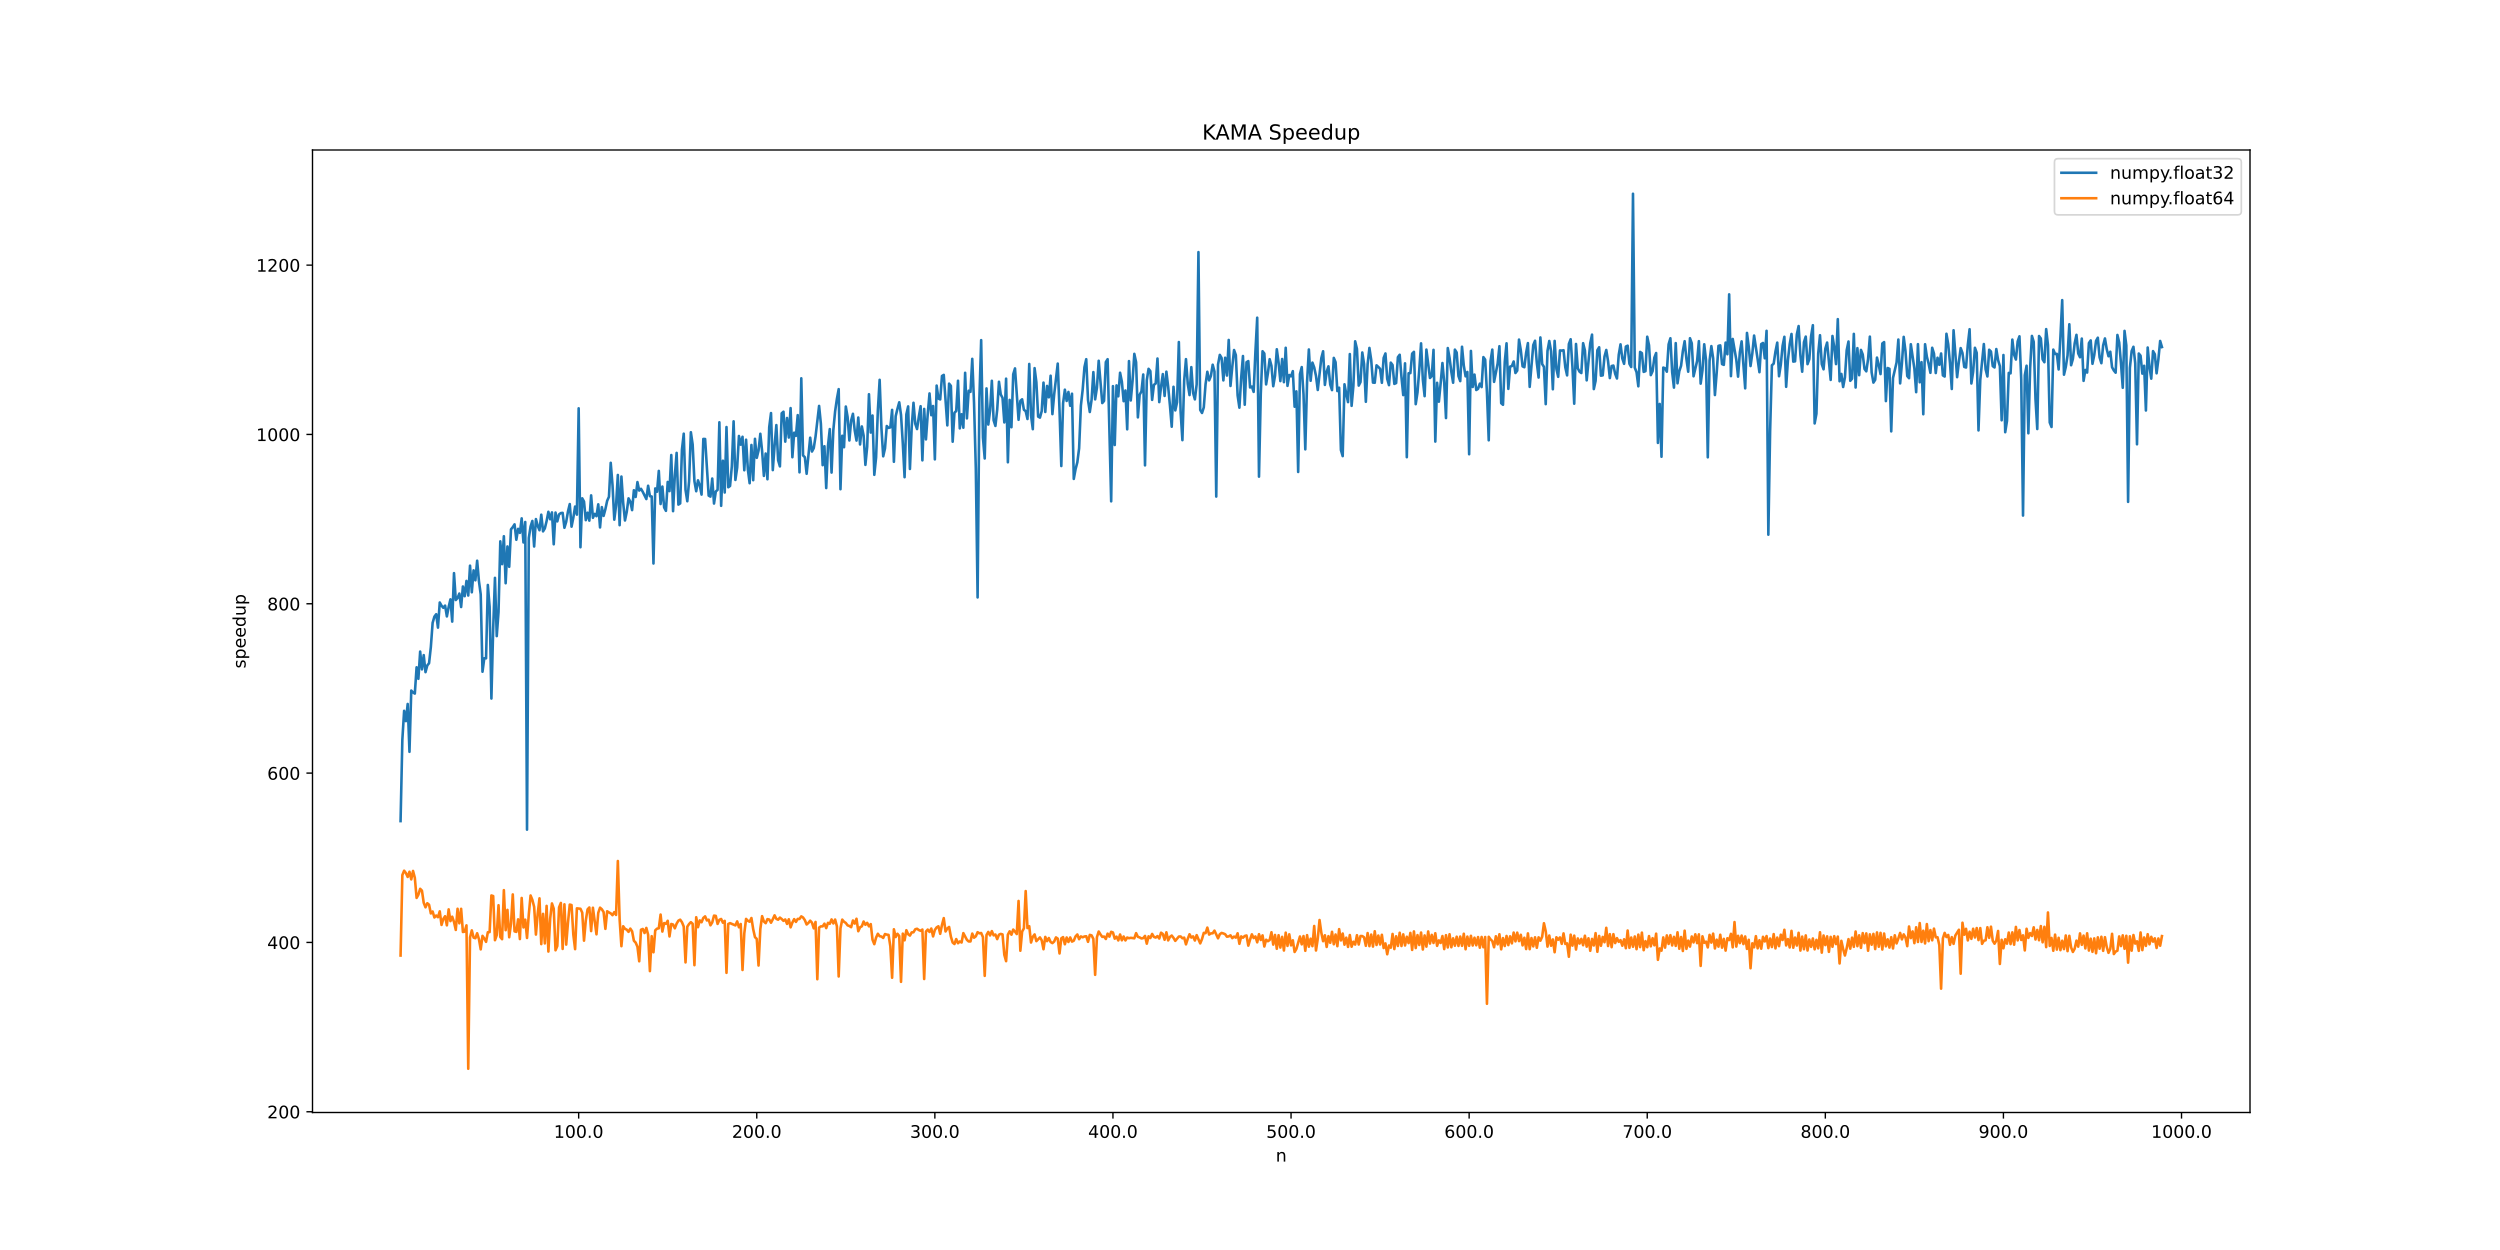 <?xml version="1.0" encoding="utf-8" standalone="no"?>
<!DOCTYPE svg PUBLIC "-//W3C//DTD SVG 1.1//EN"
  "http://www.w3.org/Graphics/SVG/1.1/DTD/svg11.dtd">
<!-- Created with matplotlib (https://matplotlib.org/) -->
<svg height="720pt" version="1.1" viewBox="0 0 1440 720" width="1440pt" xmlns="http://www.w3.org/2000/svg" xmlns:xlink="http://www.w3.org/1999/xlink">
 <defs>
  <style type="text/css">
*{stroke-linecap:butt;stroke-linejoin:round;}
  </style>
 </defs>
 <g id="figure_1">
  <g id="patch_1">
   <path d="M 0 720 
L 1440 720 
L 1440 0 
L 0 0 
z
" style="fill:#ffffff;"/>
  </g>
  <g id="axes_1">
   <g id="patch_2">
    <path d="M 180 640.8 
L 1296 640.8 
L 1296 86.4 
L 180 86.4 
z
" style="fill:#ffffff;"/>
   </g>
   <g id="matplotlib.axis_1">
    <g id="xtick_1">
     <g id="line2d_1">
      <defs>
       <path d="M 0 0 
L 0 3.5 
" id="m6fe4be8768" style="stroke:#000000;stroke-width:0.8;"/>
      </defs>
      <g>
       <use style="stroke:#000000;stroke-width:0.8;" x="333.31" xlink:href="#m6fe4be8768" y="640.8"/>
      </g>
     </g>
     <g id="text_1">
      <!-- 100.0 -->
      <defs>
       <path d="M 12.406 8.297 
L 28.516 8.297 
L 28.516 63.922 
L 10.984 60.406 
L 10.984 69.391 
L 28.422 72.906 
L 38.281 72.906 
L 38.281 8.297 
L 54.391 8.297 
L 54.391 0 
L 12.406 0 
z
" id="DejaVuSans-49"/>
       <path d="M 31.781 66.406 
Q 24.172 66.406 20.328 58.906 
Q 16.5 51.422 16.5 36.375 
Q 16.5 21.391 20.328 13.891 
Q 24.172 6.391 31.781 6.391 
Q 39.453 6.391 43.281 13.891 
Q 47.125 21.391 47.125 36.375 
Q 47.125 51.422 43.281 58.906 
Q 39.453 66.406 31.781 66.406 
z
M 31.781 74.219 
Q 44.047 74.219 50.516 64.516 
Q 56.984 54.828 56.984 36.375 
Q 56.984 17.969 50.516 8.266 
Q 44.047 -1.422 31.781 -1.422 
Q 19.531 -1.422 13.062 8.266 
Q 6.594 17.969 6.594 36.375 
Q 6.594 54.828 13.062 64.516 
Q 19.531 74.219 31.781 74.219 
z
" id="DejaVuSans-48"/>
       <path d="M 10.688 12.406 
L 21 12.406 
L 21 0 
L 10.688 0 
z
" id="DejaVuSans-46"/>
      </defs>
      <g transform="translate(318.996 655.398)scale(0.1 -0.1)">
       <use xlink:href="#DejaVuSans-49"/>
       <use x="63.623" xlink:href="#DejaVuSans-48"/>
       <use x="127.246" xlink:href="#DejaVuSans-48"/>
       <use x="190.869" xlink:href="#DejaVuSans-46"/>
       <use x="222.656" xlink:href="#DejaVuSans-48"/>
      </g>
     </g>
    </g>
    <g id="xtick_2">
     <g id="line2d_2">
      <g>
       <use style="stroke:#000000;stroke-width:0.8;" x="435.893" xlink:href="#m6fe4be8768" y="640.8"/>
      </g>
     </g>
     <g id="text_2">
      <!-- 200.0 -->
      <defs>
       <path d="M 19.188 8.297 
L 53.609 8.297 
L 53.609 0 
L 7.328 0 
L 7.328 8.297 
Q 12.938 14.109 22.625 23.891 
Q 32.328 33.688 34.812 36.531 
Q 39.547 41.844 41.422 45.531 
Q 43.312 49.219 43.312 52.781 
Q 43.312 58.594 39.234 62.25 
Q 35.156 65.922 28.609 65.922 
Q 23.969 65.922 18.812 64.312 
Q 13.672 62.703 7.812 59.422 
L 7.812 69.391 
Q 13.766 71.781 18.938 73 
Q 24.125 74.219 28.422 74.219 
Q 39.75 74.219 46.484 68.547 
Q 53.219 62.891 53.219 53.422 
Q 53.219 48.922 51.531 44.891 
Q 49.859 40.875 45.406 35.406 
Q 44.188 33.984 37.641 27.219 
Q 31.109 20.453 19.188 8.297 
z
" id="DejaVuSans-50"/>
      </defs>
      <g transform="translate(421.579 655.398)scale(0.1 -0.1)">
       <use xlink:href="#DejaVuSans-50"/>
       <use x="63.623" xlink:href="#DejaVuSans-48"/>
       <use x="127.246" xlink:href="#DejaVuSans-48"/>
       <use x="190.869" xlink:href="#DejaVuSans-46"/>
       <use x="222.656" xlink:href="#DejaVuSans-48"/>
      </g>
     </g>
    </g>
    <g id="xtick_3">
     <g id="line2d_3">
      <g>
       <use style="stroke:#000000;stroke-width:0.8;" x="538.476" xlink:href="#m6fe4be8768" y="640.8"/>
      </g>
     </g>
     <g id="text_3">
      <!-- 300.0 -->
      <defs>
       <path d="M 40.578 39.312 
Q 47.656 37.797 51.625 33 
Q 55.609 28.219 55.609 21.188 
Q 55.609 10.406 48.188 4.484 
Q 40.766 -1.422 27.094 -1.422 
Q 22.516 -1.422 17.656 -0.516 
Q 12.797 0.391 7.625 2.203 
L 7.625 11.719 
Q 11.719 9.328 16.594 8.109 
Q 21.484 6.891 26.812 6.891 
Q 36.078 6.891 40.938 10.547 
Q 45.797 14.203 45.797 21.188 
Q 45.797 27.641 41.281 31.266 
Q 36.766 34.906 28.719 34.906 
L 20.219 34.906 
L 20.219 43.016 
L 29.109 43.016 
Q 36.375 43.016 40.234 45.922 
Q 44.094 48.828 44.094 54.297 
Q 44.094 59.906 40.109 62.906 
Q 36.141 65.922 28.719 65.922 
Q 24.656 65.922 20.016 65.031 
Q 15.375 64.156 9.812 62.312 
L 9.812 71.094 
Q 15.438 72.656 20.344 73.438 
Q 25.25 74.219 29.594 74.219 
Q 40.828 74.219 47.359 69.109 
Q 53.906 64.016 53.906 55.328 
Q 53.906 49.266 50.438 45.094 
Q 46.969 40.922 40.578 39.312 
z
" id="DejaVuSans-51"/>
      </defs>
      <g transform="translate(524.162 655.398)scale(0.1 -0.1)">
       <use xlink:href="#DejaVuSans-51"/>
       <use x="63.623" xlink:href="#DejaVuSans-48"/>
       <use x="127.246" xlink:href="#DejaVuSans-48"/>
       <use x="190.869" xlink:href="#DejaVuSans-46"/>
       <use x="222.656" xlink:href="#DejaVuSans-48"/>
      </g>
     </g>
    </g>
    <g id="xtick_4">
     <g id="line2d_4">
      <g>
       <use style="stroke:#000000;stroke-width:0.8;" x="641.059" xlink:href="#m6fe4be8768" y="640.8"/>
      </g>
     </g>
     <g id="text_4">
      <!-- 400.0 -->
      <defs>
       <path d="M 37.797 64.312 
L 12.891 25.391 
L 37.797 25.391 
z
M 35.203 72.906 
L 47.609 72.906 
L 47.609 25.391 
L 58.016 25.391 
L 58.016 17.188 
L 47.609 17.188 
L 47.609 0 
L 37.797 0 
L 37.797 17.188 
L 4.891 17.188 
L 4.891 26.703 
z
" id="DejaVuSans-52"/>
      </defs>
      <g transform="translate(626.745 655.398)scale(0.1 -0.1)">
       <use xlink:href="#DejaVuSans-52"/>
       <use x="63.623" xlink:href="#DejaVuSans-48"/>
       <use x="127.246" xlink:href="#DejaVuSans-48"/>
       <use x="190.869" xlink:href="#DejaVuSans-46"/>
       <use x="222.656" xlink:href="#DejaVuSans-48"/>
      </g>
     </g>
    </g>
    <g id="xtick_5">
     <g id="line2d_5">
      <g>
       <use style="stroke:#000000;stroke-width:0.8;" x="743.642" xlink:href="#m6fe4be8768" y="640.8"/>
      </g>
     </g>
     <g id="text_5">
      <!-- 500.0 -->
      <defs>
       <path d="M 10.797 72.906 
L 49.516 72.906 
L 49.516 64.594 
L 19.828 64.594 
L 19.828 46.734 
Q 21.969 47.469 24.109 47.828 
Q 26.266 48.188 28.422 48.188 
Q 40.625 48.188 47.75 41.5 
Q 54.891 34.812 54.891 23.391 
Q 54.891 11.625 47.562 5.094 
Q 40.234 -1.422 26.906 -1.422 
Q 22.312 -1.422 17.547 -0.641 
Q 12.797 0.141 7.719 1.703 
L 7.719 11.625 
Q 12.109 9.234 16.797 8.062 
Q 21.484 6.891 26.703 6.891 
Q 35.156 6.891 40.078 11.328 
Q 45.016 15.766 45.016 23.391 
Q 45.016 31 40.078 35.438 
Q 35.156 39.891 26.703 39.891 
Q 22.75 39.891 18.812 39.016 
Q 14.891 38.141 10.797 36.281 
z
" id="DejaVuSans-53"/>
      </defs>
      <g transform="translate(729.328 655.398)scale(0.1 -0.1)">
       <use xlink:href="#DejaVuSans-53"/>
       <use x="63.623" xlink:href="#DejaVuSans-48"/>
       <use x="127.246" xlink:href="#DejaVuSans-48"/>
       <use x="190.869" xlink:href="#DejaVuSans-46"/>
       <use x="222.656" xlink:href="#DejaVuSans-48"/>
      </g>
     </g>
    </g>
    <g id="xtick_6">
     <g id="line2d_6">
      <g>
       <use style="stroke:#000000;stroke-width:0.8;" x="846.225" xlink:href="#m6fe4be8768" y="640.8"/>
      </g>
     </g>
     <g id="text_6">
      <!-- 600.0 -->
      <defs>
       <path d="M 33.016 40.375 
Q 26.375 40.375 22.484 35.828 
Q 18.609 31.297 18.609 23.391 
Q 18.609 15.531 22.484 10.953 
Q 26.375 6.391 33.016 6.391 
Q 39.656 6.391 43.531 10.953 
Q 47.406 15.531 47.406 23.391 
Q 47.406 31.297 43.531 35.828 
Q 39.656 40.375 33.016 40.375 
z
M 52.594 71.297 
L 52.594 62.312 
Q 48.875 64.062 45.094 64.984 
Q 41.312 65.922 37.594 65.922 
Q 27.828 65.922 22.672 59.328 
Q 17.531 52.734 16.797 39.406 
Q 19.672 43.656 24.016 45.922 
Q 28.375 48.188 33.594 48.188 
Q 44.578 48.188 50.953 41.516 
Q 57.328 34.859 57.328 23.391 
Q 57.328 12.156 50.688 5.359 
Q 44.047 -1.422 33.016 -1.422 
Q 20.359 -1.422 13.672 8.266 
Q 6.984 17.969 6.984 36.375 
Q 6.984 53.656 15.188 63.938 
Q 23.391 74.219 37.203 74.219 
Q 40.922 74.219 44.703 73.484 
Q 48.484 72.75 52.594 71.297 
z
" id="DejaVuSans-54"/>
      </defs>
      <g transform="translate(831.911 655.398)scale(0.1 -0.1)">
       <use xlink:href="#DejaVuSans-54"/>
       <use x="63.623" xlink:href="#DejaVuSans-48"/>
       <use x="127.246" xlink:href="#DejaVuSans-48"/>
       <use x="190.869" xlink:href="#DejaVuSans-46"/>
       <use x="222.656" xlink:href="#DejaVuSans-48"/>
      </g>
     </g>
    </g>
    <g id="xtick_7">
     <g id="line2d_7">
      <g>
       <use style="stroke:#000000;stroke-width:0.8;" x="948.808" xlink:href="#m6fe4be8768" y="640.8"/>
      </g>
     </g>
     <g id="text_7">
      <!-- 700.0 -->
      <defs>
       <path d="M 8.203 72.906 
L 55.078 72.906 
L 55.078 68.703 
L 28.609 0 
L 18.312 0 
L 43.219 64.594 
L 8.203 64.594 
z
" id="DejaVuSans-55"/>
      </defs>
      <g transform="translate(934.494 655.398)scale(0.1 -0.1)">
       <use xlink:href="#DejaVuSans-55"/>
       <use x="63.623" xlink:href="#DejaVuSans-48"/>
       <use x="127.246" xlink:href="#DejaVuSans-48"/>
       <use x="190.869" xlink:href="#DejaVuSans-46"/>
       <use x="222.656" xlink:href="#DejaVuSans-48"/>
      </g>
     </g>
    </g>
    <g id="xtick_8">
     <g id="line2d_8">
      <g>
       <use style="stroke:#000000;stroke-width:0.8;" x="1051.391" xlink:href="#m6fe4be8768" y="640.8"/>
      </g>
     </g>
     <g id="text_8">
      <!-- 800.0 -->
      <defs>
       <path d="M 31.781 34.625 
Q 24.75 34.625 20.719 30.859 
Q 16.703 27.094 16.703 20.516 
Q 16.703 13.922 20.719 10.156 
Q 24.75 6.391 31.781 6.391 
Q 38.812 6.391 42.859 10.172 
Q 46.922 13.969 46.922 20.516 
Q 46.922 27.094 42.891 30.859 
Q 38.875 34.625 31.781 34.625 
z
M 21.922 38.812 
Q 15.578 40.375 12.031 44.719 
Q 8.5 49.078 8.5 55.328 
Q 8.5 64.062 14.719 69.141 
Q 20.953 74.219 31.781 74.219 
Q 42.672 74.219 48.875 69.141 
Q 55.078 64.062 55.078 55.328 
Q 55.078 49.078 51.531 44.719 
Q 48 40.375 41.703 38.812 
Q 48.828 37.156 52.797 32.312 
Q 56.781 27.484 56.781 20.516 
Q 56.781 9.906 50.312 4.234 
Q 43.844 -1.422 31.781 -1.422 
Q 19.734 -1.422 13.25 4.234 
Q 6.781 9.906 6.781 20.516 
Q 6.781 27.484 10.781 32.312 
Q 14.797 37.156 21.922 38.812 
z
M 18.312 54.391 
Q 18.312 48.734 21.844 45.562 
Q 25.391 42.391 31.781 42.391 
Q 38.141 42.391 41.719 45.562 
Q 45.312 48.734 45.312 54.391 
Q 45.312 60.062 41.719 63.234 
Q 38.141 66.406 31.781 66.406 
Q 25.391 66.406 21.844 63.234 
Q 18.312 60.062 18.312 54.391 
z
" id="DejaVuSans-56"/>
      </defs>
      <g transform="translate(1037.077 655.398)scale(0.1 -0.1)">
       <use xlink:href="#DejaVuSans-56"/>
       <use x="63.623" xlink:href="#DejaVuSans-48"/>
       <use x="127.246" xlink:href="#DejaVuSans-48"/>
       <use x="190.869" xlink:href="#DejaVuSans-46"/>
       <use x="222.656" xlink:href="#DejaVuSans-48"/>
      </g>
     </g>
    </g>
    <g id="xtick_9">
     <g id="line2d_9">
      <g>
       <use style="stroke:#000000;stroke-width:0.8;" x="1153.974" xlink:href="#m6fe4be8768" y="640.8"/>
      </g>
     </g>
     <g id="text_9">
      <!-- 900.0 -->
      <defs>
       <path d="M 10.984 1.516 
L 10.984 10.5 
Q 14.703 8.734 18.5 7.812 
Q 22.312 6.891 25.984 6.891 
Q 35.75 6.891 40.891 13.453 
Q 46.047 20.016 46.781 33.406 
Q 43.953 29.203 39.594 26.953 
Q 35.25 24.703 29.984 24.703 
Q 19.047 24.703 12.672 31.312 
Q 6.297 37.938 6.297 49.422 
Q 6.297 60.641 12.938 67.422 
Q 19.578 74.219 30.609 74.219 
Q 43.266 74.219 49.922 64.516 
Q 56.594 54.828 56.594 36.375 
Q 56.594 19.141 48.406 8.859 
Q 40.234 -1.422 26.422 -1.422 
Q 22.703 -1.422 18.891 -0.688 
Q 15.094 0.047 10.984 1.516 
z
M 30.609 32.422 
Q 37.25 32.422 41.125 36.953 
Q 45.016 41.5 45.016 49.422 
Q 45.016 57.281 41.125 61.844 
Q 37.25 66.406 30.609 66.406 
Q 23.969 66.406 20.094 61.844 
Q 16.219 57.281 16.219 49.422 
Q 16.219 41.5 20.094 36.953 
Q 23.969 32.422 30.609 32.422 
z
" id="DejaVuSans-57"/>
      </defs>
      <g transform="translate(1139.66 655.398)scale(0.1 -0.1)">
       <use xlink:href="#DejaVuSans-57"/>
       <use x="63.623" xlink:href="#DejaVuSans-48"/>
       <use x="127.246" xlink:href="#DejaVuSans-48"/>
       <use x="190.869" xlink:href="#DejaVuSans-46"/>
       <use x="222.656" xlink:href="#DejaVuSans-48"/>
      </g>
     </g>
    </g>
    <g id="xtick_10">
     <g id="line2d_10">
      <g>
       <use style="stroke:#000000;stroke-width:0.8;" x="1256.557" xlink:href="#m6fe4be8768" y="640.8"/>
      </g>
     </g>
     <g id="text_10">
      <!-- 1000.0 -->
      <g transform="translate(1239.062 655.398)scale(0.1 -0.1)">
       <use xlink:href="#DejaVuSans-49"/>
       <use x="63.623" xlink:href="#DejaVuSans-48"/>
       <use x="127.246" xlink:href="#DejaVuSans-48"/>
       <use x="190.869" xlink:href="#DejaVuSans-48"/>
       <use x="254.492" xlink:href="#DejaVuSans-46"/>
       <use x="286.279" xlink:href="#DejaVuSans-48"/>
      </g>
     </g>
    </g>
    <g id="text_11">
     <!-- n -->
     <defs>
      <path d="M 54.891 33.016 
L 54.891 0 
L 45.906 0 
L 45.906 32.719 
Q 45.906 40.484 42.875 44.328 
Q 39.844 48.188 33.797 48.188 
Q 26.516 48.188 22.312 43.547 
Q 18.109 38.922 18.109 30.906 
L 18.109 0 
L 9.078 0 
L 9.078 54.688 
L 18.109 54.688 
L 18.109 46.188 
Q 21.344 51.125 25.703 53.562 
Q 30.078 56 35.797 56 
Q 45.219 56 50.047 50.172 
Q 54.891 44.344 54.891 33.016 
z
" id="DejaVuSans-110"/>
     </defs>
     <g transform="translate(734.831 669.077)scale(0.1 -0.1)">
      <use xlink:href="#DejaVuSans-110"/>
     </g>
    </g>
   </g>
   <g id="matplotlib.axis_2">
    <g id="ytick_1">
     <g id="line2d_11">
      <defs>
       <path d="M 0 0 
L -3.5 0 
" id="mf9e23087b2" style="stroke:#000000;stroke-width:0.8;"/>
      </defs>
      <g>
       <use style="stroke:#000000;stroke-width:0.8;" x="180" xlink:href="#mf9e23087b2" y="640.372"/>
      </g>
     </g>
     <g id="text_12">
      <!-- 200 -->
      <g transform="translate(153.912 644.171)scale(0.1 -0.1)">
       <use xlink:href="#DejaVuSans-50"/>
       <use x="63.623" xlink:href="#DejaVuSans-48"/>
       <use x="127.246" xlink:href="#DejaVuSans-48"/>
      </g>
     </g>
    </g>
    <g id="ytick_2">
     <g id="line2d_12">
      <g>
       <use style="stroke:#000000;stroke-width:0.8;" x="180" xlink:href="#mf9e23087b2" y="542.84"/>
      </g>
     </g>
     <g id="text_13">
      <!-- 400 -->
      <g transform="translate(153.912 546.64)scale(0.1 -0.1)">
       <use xlink:href="#DejaVuSans-52"/>
       <use x="63.623" xlink:href="#DejaVuSans-48"/>
       <use x="127.246" xlink:href="#DejaVuSans-48"/>
      </g>
     </g>
    </g>
    <g id="ytick_3">
     <g id="line2d_13">
      <g>
       <use style="stroke:#000000;stroke-width:0.8;" x="180" xlink:href="#mf9e23087b2" y="445.309"/>
      </g>
     </g>
     <g id="text_14">
      <!-- 600 -->
      <g transform="translate(153.912 449.108)scale(0.1 -0.1)">
       <use xlink:href="#DejaVuSans-54"/>
       <use x="63.623" xlink:href="#DejaVuSans-48"/>
       <use x="127.246" xlink:href="#DejaVuSans-48"/>
      </g>
     </g>
    </g>
    <g id="ytick_4">
     <g id="line2d_14">
      <g>
       <use style="stroke:#000000;stroke-width:0.8;" x="180" xlink:href="#mf9e23087b2" y="347.778"/>
      </g>
     </g>
     <g id="text_15">
      <!-- 800 -->
      <g transform="translate(153.912 351.577)scale(0.1 -0.1)">
       <use xlink:href="#DejaVuSans-56"/>
       <use x="63.623" xlink:href="#DejaVuSans-48"/>
       <use x="127.246" xlink:href="#DejaVuSans-48"/>
      </g>
     </g>
    </g>
    <g id="ytick_5">
     <g id="line2d_15">
      <g>
       <use style="stroke:#000000;stroke-width:0.8;" x="180" xlink:href="#mf9e23087b2" y="250.247"/>
      </g>
     </g>
     <g id="text_16">
      <!-- 1000 -->
      <g transform="translate(147.55 254.046)scale(0.1 -0.1)">
       <use xlink:href="#DejaVuSans-49"/>
       <use x="63.623" xlink:href="#DejaVuSans-48"/>
       <use x="127.246" xlink:href="#DejaVuSans-48"/>
       <use x="190.869" xlink:href="#DejaVuSans-48"/>
      </g>
     </g>
    </g>
    <g id="ytick_6">
     <g id="line2d_16">
      <g>
       <use style="stroke:#000000;stroke-width:0.8;" x="180" xlink:href="#mf9e23087b2" y="152.716"/>
      </g>
     </g>
     <g id="text_17">
      <!-- 1200 -->
      <g transform="translate(147.55 156.515)scale(0.1 -0.1)">
       <use xlink:href="#DejaVuSans-49"/>
       <use x="63.623" xlink:href="#DejaVuSans-50"/>
       <use x="127.246" xlink:href="#DejaVuSans-48"/>
       <use x="190.869" xlink:href="#DejaVuSans-48"/>
      </g>
     </g>
    </g>
    <g id="text_18">
     <!-- speedup -->
     <defs>
      <path d="M 44.281 53.078 
L 44.281 44.578 
Q 40.484 46.531 36.375 47.5 
Q 32.281 48.484 27.875 48.484 
Q 21.188 48.484 17.844 46.438 
Q 14.5 44.391 14.5 40.281 
Q 14.5 37.156 16.891 35.375 
Q 19.281 33.594 26.516 31.984 
L 29.594 31.297 
Q 39.156 29.25 43.188 25.516 
Q 47.219 21.781 47.219 15.094 
Q 47.219 7.469 41.188 3.016 
Q 35.156 -1.422 24.609 -1.422 
Q 20.219 -1.422 15.453 -0.562 
Q 10.688 0.297 5.422 2 
L 5.422 11.281 
Q 10.406 8.688 15.234 7.391 
Q 20.062 6.109 24.812 6.109 
Q 31.156 6.109 34.562 8.281 
Q 37.984 10.453 37.984 14.406 
Q 37.984 18.062 35.516 20.016 
Q 33.062 21.969 24.703 23.781 
L 21.578 24.516 
Q 13.234 26.266 9.516 29.906 
Q 5.812 33.547 5.812 39.891 
Q 5.812 47.609 11.281 51.797 
Q 16.75 56 26.812 56 
Q 31.781 56 36.172 55.266 
Q 40.578 54.547 44.281 53.078 
z
" id="DejaVuSans-115"/>
      <path d="M 18.109 8.203 
L 18.109 -20.797 
L 9.078 -20.797 
L 9.078 54.688 
L 18.109 54.688 
L 18.109 46.391 
Q 20.953 51.266 25.266 53.625 
Q 29.594 56 35.594 56 
Q 45.562 56 51.781 48.094 
Q 58.016 40.188 58.016 27.297 
Q 58.016 14.406 51.781 6.484 
Q 45.562 -1.422 35.594 -1.422 
Q 29.594 -1.422 25.266 0.953 
Q 20.953 3.328 18.109 8.203 
z
M 48.688 27.297 
Q 48.688 37.203 44.609 42.844 
Q 40.531 48.484 33.406 48.484 
Q 26.266 48.484 22.188 42.844 
Q 18.109 37.203 18.109 27.297 
Q 18.109 17.391 22.188 11.75 
Q 26.266 6.109 33.406 6.109 
Q 40.531 6.109 44.609 11.75 
Q 48.688 17.391 48.688 27.297 
z
" id="DejaVuSans-112"/>
      <path d="M 56.203 29.594 
L 56.203 25.203 
L 14.891 25.203 
Q 15.484 15.922 20.484 11.062 
Q 25.484 6.203 34.422 6.203 
Q 39.594 6.203 44.453 7.469 
Q 49.312 8.734 54.109 11.281 
L 54.109 2.781 
Q 49.266 0.734 44.188 -0.344 
Q 39.109 -1.422 33.891 -1.422 
Q 20.797 -1.422 13.156 6.188 
Q 5.516 13.812 5.516 26.812 
Q 5.516 40.234 12.766 48.109 
Q 20.016 56 32.328 56 
Q 43.359 56 49.781 48.891 
Q 56.203 41.797 56.203 29.594 
z
M 47.219 32.234 
Q 47.125 39.594 43.094 43.984 
Q 39.062 48.391 32.422 48.391 
Q 24.906 48.391 20.391 44.141 
Q 15.875 39.891 15.188 32.172 
z
" id="DejaVuSans-101"/>
      <path d="M 45.406 46.391 
L 45.406 75.984 
L 54.391 75.984 
L 54.391 0 
L 45.406 0 
L 45.406 8.203 
Q 42.578 3.328 38.25 0.953 
Q 33.938 -1.422 27.875 -1.422 
Q 17.969 -1.422 11.734 6.484 
Q 5.516 14.406 5.516 27.297 
Q 5.516 40.188 11.734 48.094 
Q 17.969 56 27.875 56 
Q 33.938 56 38.25 53.625 
Q 42.578 51.266 45.406 46.391 
z
M 14.797 27.297 
Q 14.797 17.391 18.875 11.75 
Q 22.953 6.109 30.078 6.109 
Q 37.203 6.109 41.297 11.75 
Q 45.406 17.391 45.406 27.297 
Q 45.406 37.203 41.297 42.844 
Q 37.203 48.484 30.078 48.484 
Q 22.953 48.484 18.875 42.844 
Q 14.797 37.203 14.797 27.297 
z
" id="DejaVuSans-100"/>
      <path d="M 8.5 21.578 
L 8.5 54.688 
L 17.484 54.688 
L 17.484 21.922 
Q 17.484 14.156 20.5 10.266 
Q 23.531 6.391 29.594 6.391 
Q 36.859 6.391 41.078 11.031 
Q 45.312 15.672 45.312 23.688 
L 45.312 54.688 
L 54.297 54.688 
L 54.297 0 
L 45.312 0 
L 45.312 8.406 
Q 42.047 3.422 37.719 1 
Q 33.406 -1.422 27.688 -1.422 
Q 18.266 -1.422 13.375 4.438 
Q 8.5 10.297 8.5 21.578 
z
M 31.109 56 
z
" id="DejaVuSans-117"/>
     </defs>
     <g transform="translate(141.47 385.049)rotate(-90)scale(0.1 -0.1)">
      <use xlink:href="#DejaVuSans-115"/>
      <use x="52.1" xlink:href="#DejaVuSans-112"/>
      <use x="115.576" xlink:href="#DejaVuSans-101"/>
      <use x="177.1" xlink:href="#DejaVuSans-101"/>
      <use x="238.623" xlink:href="#DejaVuSans-100"/>
      <use x="302.1" xlink:href="#DejaVuSans-117"/>
      <use x="365.479" xlink:href="#DejaVuSans-112"/>
     </g>
    </g>
   </g>
   <g id="line2d_17">
    <path clip-path="url(#p9020466846)" d="M 230.727 472.952 
L 231.753 426.076 
L 232.779 409.426 
L 233.805 415.37 
L 234.831 405.486 
L 235.856 433.045 
L 236.882 397.76 
L 237.908 398.852 
L 238.934 399.504 
L 239.96 384.366 
L 240.986 390.996 
L 242.011 375.308 
L 243.037 385.555 
L 244.063 377.354 
L 245.089 387.16 
L 246.115 383.297 
L 247.141 382.013 
L 248.166 372.674 
L 249.192 358.759 
L 250.218 355.167 
L 251.244 353.79 
L 252.27 361.509 
L 253.296 347.043 
L 254.321 348.87 
L 255.347 350.087 
L 256.373 348.839 
L 257.399 355.054 
L 258.425 349.632 
L 259.451 345.219 
L 260.476 358.042 
L 261.502 330.127 
L 262.528 345.616 
L 263.554 344.43 
L 264.58 341.888 
L 265.605 349.642 
L 266.631 337.816 
L 267.657 343.401 
L 268.683 334.608 
L 269.709 343.023 
L 270.735 325.826 
L 271.76 341.158 
L 272.786 328.512 
L 273.812 334.263 
L 274.838 322.969 
L 275.864 334.729 
L 276.89 342.336 
L 277.915 386.918 
L 278.941 379.176 
L 279.967 379.195 
L 280.993 336.942 
L 282.019 349.504 
L 283.045 402.357 
L 284.07 362.179 
L 285.096 332.848 
L 286.122 366.4 
L 287.148 352.495 
L 288.174 311.813 
L 289.2 324.958 
L 290.225 308.878 
L 291.251 335.948 
L 292.277 314.754 
L 293.303 326.466 
L 294.329 304.904 
L 295.355 303.641 
L 296.38 302.027 
L 297.406 310.906 
L 298.432 304.616 
L 299.458 306.935 
L 300.484 298.578 
L 301.51 312.446 
L 302.535 300.676 
L 303.561 477.881 
L 304.587 309.887 
L 305.613 303.262 
L 306.639 300.065 
L 307.664 314.784 
L 308.69 298.999 
L 309.716 302.863 
L 310.742 305.416 
L 311.768 296.459 
L 312.794 306.073 
L 313.819 304.376 
L 314.845 300.123 
L 315.871 294.786 
L 316.897 299.1 
L 317.923 295.142 
L 318.949 313.503 
L 319.974 295.228 
L 321 300.322 
L 322.026 296.274 
L 323.052 295.531 
L 324.078 295.407 
L 325.104 303.999 
L 326.129 300.539 
L 327.155 294.599 
L 328.181 290.339 
L 329.207 303.364 
L 330.233 298.203 
L 331.259 291.775 
L 332.284 296.432 
L 333.31 235.192 
L 334.336 315.212 
L 335.362 287.026 
L 336.388 288.891 
L 337.414 299.611 
L 338.439 295.323 
L 339.465 299.89 
L 340.491 285.336 
L 341.517 298.257 
L 342.543 296.009 
L 343.569 297.334 
L 344.594 290.49 
L 345.62 303.804 
L 346.646 292.099 
L 347.672 297.153 
L 348.698 293.292 
L 349.724 288.456 
L 350.749 286.167 
L 351.775 266.578 
L 352.801 279.27 
L 353.827 299.333 
L 354.853 291.128 
L 355.878 273.583 
L 356.904 302.514 
L 357.93 274.491 
L 358.956 289.678 
L 359.982 299.796 
L 361.008 294.797 
L 362.033 287.058 
L 363.059 288.94 
L 364.085 293.834 
L 365.111 282.378 
L 366.137 286.245 
L 367.163 277.676 
L 368.188 282.564 
L 369.214 281.558 
L 370.24 283.321 
L 372.292 287.455 
L 373.318 279.788 
L 374.343 285.794 
L 375.369 285.98 
L 376.395 324.574 
L 377.421 281.337 
L 378.447 283.229 
L 379.473 271.243 
L 380.498 290.319 
L 381.524 280.257 
L 382.55 292.287 
L 383.576 294.249 
L 384.602 277.601 
L 385.628 282.887 
L 386.653 262.097 
L 387.679 294.435 
L 388.705 273.842 
L 389.731 260.861 
L 390.757 290.653 
L 391.783 289.961 
L 392.808 258.896 
L 393.834 249.796 
L 394.86 282.181 
L 395.886 288.718 
L 396.912 277.233 
L 397.937 248.97 
L 398.963 255.994 
L 399.989 277.16 
L 401.015 282.955 
L 402.041 276.674 
L 403.067 279.545 
L 404.092 284.887 
L 405.118 252.824 
L 406.144 252.867 
L 408.196 285.469 
L 409.222 286.049 
L 410.247 275.634 
L 411.273 290.04 
L 412.299 283.106 
L 413.325 282.163 
L 414.351 243.244 
L 415.377 291.347 
L 416.402 265.375 
L 417.428 283.683 
L 418.454 245.986 
L 419.48 280.668 
L 420.506 279.915 
L 421.532 268.616 
L 422.557 242.682 
L 423.583 276.442 
L 424.609 269.372 
L 425.635 251.123 
L 426.661 256.142 
L 427.687 251.582 
L 428.712 270.874 
L 429.738 253.264 
L 430.764 270.366 
L 431.79 278.335 
L 432.816 256.307 
L 433.842 276.596 
L 434.867 252.754 
L 435.893 263.706 
L 436.919 259.508 
L 437.945 249.853 
L 438.971 259.797 
L 439.997 274.115 
L 441.022 261.227 
L 442.048 276.051 
L 443.074 246.028 
L 444.1 237.929 
L 445.126 270.781 
L 446.151 256.859 
L 447.177 244.852 
L 448.203 265.07 
L 449.229 268.644 
L 450.255 238.067 
L 451.281 237.155 
L 452.306 254.388 
L 453.332 240.761 
L 454.358 252.03 
L 455.384 235.073 
L 456.41 263.364 
L 457.436 249.223 
L 458.461 251.07 
L 459.487 239.111 
L 460.513 272.065 
L 461.539 217.904 
L 462.565 262.349 
L 463.591 263.338 
L 464.616 272.899 
L 466.668 252.108 
L 467.694 260.081 
L 468.72 258.117 
L 469.746 251.483 
L 471.797 233.809 
L 472.823 244.064 
L 473.849 267.939 
L 474.875 257.028 
L 475.901 281.127 
L 476.926 256.699 
L 477.952 247.155 
L 478.978 272.203 
L 480.004 247.71 
L 481.03 236.926 
L 482.056 229.748 
L 483.081 224.141 
L 484.107 281.791 
L 485.133 251.003 
L 486.159 257.598 
L 487.185 234.169 
L 488.21 240.198 
L 489.236 253.717 
L 490.262 242.223 
L 491.288 238.341 
L 492.314 247.919 
L 493.34 253.768 
L 494.365 240.49 
L 495.391 256.009 
L 496.417 245.63 
L 497.443 250.877 
L 498.469 267.766 
L 499.495 257.33 
L 500.52 227.078 
L 501.546 249.148 
L 502.572 239.334 
L 503.598 273.494 
L 504.624 263.513 
L 505.65 236.297 
L 506.675 218.781 
L 507.701 246.565 
L 508.727 262.837 
L 509.753 258.291 
L 510.779 245.389 
L 511.805 246.465 
L 512.83 246.162 
L 513.856 236.085 
L 514.882 265.988 
L 515.908 239.741 
L 516.934 235.473 
L 517.96 231.728 
L 518.985 238.999 
L 520.011 255.37 
L 521.037 274.869 
L 522.063 238.658 
L 523.089 234.089 
L 524.115 270.125 
L 525.14 245.894 
L 526.166 232.003 
L 527.192 244.08 
L 528.218 247.137 
L 529.244 240.028 
L 530.27 233.98 
L 531.295 265.16 
L 532.321 235.539 
L 533.347 253.089 
L 534.373 238.521 
L 535.399 226.621 
L 536.424 239.159 
L 537.45 233.86 
L 538.476 264.594 
L 539.502 222.097 
L 540.528 229.568 
L 541.554 230.064 
L 542.579 216.574 
L 543.605 215.931 
L 545.657 245.028 
L 546.683 220.969 
L 547.709 222.26 
L 548.734 254.422 
L 549.76 237.743 
L 550.786 236.734 
L 551.812 219.306 
L 552.838 246.748 
L 553.864 238.618 
L 554.889 246.36 
L 555.915 214.73 
L 556.941 240.991 
L 557.967 225.063 
L 558.993 225.717 
L 560.019 206.696 
L 561.044 232.068 
L 562.07 269.973 
L 563.096 344.116 
L 564.122 229.598 
L 565.148 195.924 
L 566.174 252.098 
L 567.199 264.086 
L 568.225 223.724 
L 569.251 244.549 
L 570.277 236.533 
L 571.303 219.332 
L 572.329 242.089 
L 573.354 245.336 
L 574.38 236.066 
L 575.406 219.896 
L 576.432 227.224 
L 577.458 229.182 
L 578.484 243.314 
L 579.509 218.112 
L 580.535 266.274 
L 581.561 230.341 
L 582.587 246.083 
L 583.613 215.604 
L 584.638 212.197 
L 586.69 241.802 
L 587.716 230.902 
L 588.742 230.004 
L 589.768 236.016 
L 590.793 236.835 
L 591.819 241.347 
L 592.845 209.636 
L 593.871 239.284 
L 594.897 247.215 
L 595.923 212.046 
L 596.948 220.163 
L 597.974 239.962 
L 599 240.555 
L 600.026 236.807 
L 601.052 220.387 
L 602.078 237.296 
L 603.103 222.292 
L 604.129 228.855 
L 605.155 216.415 
L 606.181 238.537 
L 607.207 227.128 
L 609.258 209.425 
L 610.284 236.348 
L 611.31 268.427 
L 612.336 232.289 
L 613.362 224.456 
L 614.388 230.939 
L 615.413 225.755 
L 616.439 233.733 
L 617.465 226.776 
L 618.491 275.853 
L 619.517 270.264 
L 620.543 266.289 
L 621.568 258.254 
L 622.594 233.636 
L 623.62 224.447 
L 624.646 211.487 
L 625.672 206.896 
L 626.697 230.414 
L 627.723 237.311 
L 628.749 230.313 
L 629.775 214.325 
L 630.801 230.031 
L 631.827 223.349 
L 632.852 207.8 
L 634.904 232.167 
L 635.93 230.957 
L 636.956 208.555 
L 637.982 206.894 
L 640.033 288.775 
L 641.059 222.413 
L 642.085 256.324 
L 643.111 221.986 
L 644.137 228.279 
L 645.162 214.69 
L 646.188 219.824 
L 647.214 231.084 
L 648.24 224.921 
L 649.266 247.289 
L 650.292 207.99 
L 651.317 230.664 
L 652.343 219.446 
L 653.369 203.817 
L 654.395 208.661 
L 655.421 240.406 
L 656.447 227.327 
L 657.472 225.457 
L 658.498 215.709 
L 659.524 268.049 
L 660.55 218.975 
L 661.576 212.438 
L 662.602 213.754 
L 663.627 230.329 
L 664.653 221.661 
L 665.679 220.887 
L 666.705 206.512 
L 667.731 231.617 
L 668.757 222.818 
L 669.782 215.477 
L 670.808 228.06 
L 671.834 214.075 
L 672.86 222.737 
L 673.886 233.559 
L 674.911 245.79 
L 675.937 222.79 
L 676.963 236.396 
L 677.989 231.669 
L 679.015 197.019 
L 680.041 237.27 
L 681.066 253.528 
L 682.092 219.183 
L 683.118 206.868 
L 684.144 221.045 
L 685.17 227.567 
L 686.196 211.466 
L 687.221 226.3 
L 688.247 230.04 
L 689.273 221.415 
L 690.299 145.22 
L 691.325 236.129 
L 692.351 237.869 
L 693.376 234.674 
L 694.402 221.296 
L 695.428 214.133 
L 696.454 219.095 
L 697.48 216.527 
L 698.506 210.074 
L 699.531 214.036 
L 700.557 286.026 
L 701.583 209.949 
L 702.609 204.412 
L 703.635 206.18 
L 704.661 219.109 
L 705.686 206.05 
L 706.712 216.322 
L 707.738 195.809 
L 708.764 222.31 
L 709.79 211.259 
L 710.816 201.613 
L 711.841 204.532 
L 712.867 227.759 
L 713.893 234.826 
L 714.919 217.649 
L 715.945 205.072 
L 716.97 233.118 
L 717.996 208.642 
L 719.022 207.992 
L 720.048 223.192 
L 721.074 222.643 
L 722.1 225.732 
L 723.125 202.419 
L 724.151 182.994 
L 725.177 274.549 
L 726.203 226.997 
L 727.229 202.312 
L 728.255 203.62 
L 729.28 221.415 
L 730.306 215.005 
L 731.332 206.885 
L 732.358 210.751 
L 733.384 222.458 
L 734.41 216.423 
L 735.435 201.175 
L 736.461 208.832 
L 737.487 219.507 
L 738.513 206.785 
L 739.539 220.136 
L 740.565 200.322 
L 741.59 222.259 
L 742.616 216.01 
L 743.642 216.766 
L 744.668 213.78 
L 745.694 234.267 
L 746.72 225.419 
L 747.745 271.851 
L 748.771 215.513 
L 749.797 211.445 
L 750.823 227.025 
L 751.849 258.825 
L 752.875 219.869 
L 753.9 201.293 
L 754.926 219.324 
L 755.952 208.86 
L 756.978 211.648 
L 758.004 216.498 
L 759.03 224.624 
L 761.081 206.301 
L 762.107 202.331 
L 763.133 221.713 
L 764.159 214.113 
L 765.184 211.006 
L 766.21 221.503 
L 767.236 224.706 
L 768.262 206.149 
L 769.288 208.638 
L 770.314 225.254 
L 771.339 223.327 
L 772.365 259.215 
L 773.391 262.727 
L 774.417 221.347 
L 775.443 226.922 
L 776.469 231.628 
L 777.494 203.943 
L 778.52 233.764 
L 779.546 222.297 
L 780.572 196.588 
L 781.598 200.997 
L 782.624 222.101 
L 783.649 220.052 
L 784.675 203.029 
L 785.701 209.652 
L 786.727 231.427 
L 787.753 209.822 
L 788.779 200.401 
L 789.804 207.254 
L 790.83 220.37 
L 791.856 220.459 
L 792.882 210.428 
L 793.908 211.355 
L 794.934 212.434 
L 795.959 220.489 
L 796.985 206.15 
L 798.011 203.59 
L 799.037 218.247 
L 800.063 221.857 
L 801.089 208.878 
L 802.114 210.244 
L 803.14 221.116 
L 804.166 220.64 
L 805.192 205.732 
L 806.218 204.341 
L 807.243 217.216 
L 808.269 227.579 
L 809.295 209.278 
L 810.321 263.35 
L 811.347 214.986 
L 812.373 214.91 
L 813.398 203.699 
L 814.424 202.662 
L 815.45 232.802 
L 816.476 226.023 
L 817.502 212.995 
L 818.528 197.774 
L 819.553 218.645 
L 820.579 228.196 
L 821.605 201.362 
L 823.657 217.722 
L 824.683 216.637 
L 825.708 201.512 
L 826.734 254.356 
L 827.76 220.494 
L 828.786 231.376 
L 829.812 220.834 
L 830.838 209.111 
L 831.863 220.24 
L 832.889 240.809 
L 833.915 200.482 
L 834.941 206.155 
L 835.967 214.178 
L 836.993 220.453 
L 838.018 201.388 
L 839.044 203.057 
L 840.07 216.58 
L 841.096 219.525 
L 842.122 199.723 
L 843.148 210.587 
L 844.173 216.765 
L 845.199 214.259 
L 846.225 261.643 
L 847.251 202.135 
L 848.277 222.896 
L 849.303 215.768 
L 850.328 224.639 
L 851.354 223.982 
L 852.38 220.973 
L 853.406 222.961 
L 854.432 205.698 
L 855.457 207.141 
L 856.483 226.096 
L 857.509 253.612 
L 858.535 208.088 
L 859.561 201.373 
L 860.587 219.962 
L 862.638 209.405 
L 863.664 199.418 
L 864.69 232.241 
L 865.716 233.157 
L 866.742 208.441 
L 867.767 197.749 
L 868.793 223.995 
L 869.819 211.162 
L 870.845 210.845 
L 871.871 208.205 
L 872.897 214.858 
L 873.922 213.496 
L 874.948 195.602 
L 875.974 201.677 
L 877 211.01 
L 878.026 211.527 
L 879.052 203.2 
L 880.077 197.627 
L 881.103 222.84 
L 883.155 198.777 
L 884.181 196.272 
L 885.207 209.038 
L 886.232 217.466 
L 887.258 194.367 
L 888.284 209.679 
L 889.31 211.322 
L 890.336 232.787 
L 891.362 202.102 
L 892.387 196.396 
L 893.413 202.257 
L 894.439 224.222 
L 895.465 196.367 
L 896.491 212.5 
L 897.516 217.055 
L 898.542 201.846 
L 899.568 201.949 
L 900.594 201.729 
L 901.62 211.6 
L 902.646 216.222 
L 903.671 198.146 
L 904.697 195.408 
L 905.723 211.374 
L 906.749 232.532 
L 907.775 198.125 
L 908.801 212.152 
L 909.826 214.107 
L 910.852 214.873 
L 911.878 197.673 
L 912.904 201.891 
L 913.93 219.081 
L 915.981 197.67 
L 917.007 192.742 
L 918.033 224.108 
L 919.059 219.373 
L 920.085 201.714 
L 921.111 200.036 
L 922.136 216.402 
L 923.162 216.201 
L 924.188 205.384 
L 925.214 201.583 
L 926.24 208.099 
L 927.266 217.777 
L 928.291 210.834 
L 929.317 210.568 
L 930.343 215.334 
L 931.369 218.007 
L 932.395 204.354 
L 933.421 198.335 
L 934.446 206.483 
L 935.472 209.568 
L 936.498 199.629 
L 937.524 199.112 
L 938.55 209.55 
L 939.576 211.397 
L 940.601 111.6 
L 941.627 211.757 
L 942.653 214.392 
L 943.679 222.518 
L 944.705 202.709 
L 945.73 203.414 
L 946.756 214.203 
L 947.782 213.776 
L 948.808 193.946 
L 949.834 198.832 
L 950.86 216.059 
L 951.885 213.8 
L 952.911 206.007 
L 953.937 203.341 
L 954.963 255.116 
L 955.989 232.674 
L 957.015 263.087 
L 958.04 211.734 
L 959.066 212.1 
L 960.092 214.104 
L 961.118 198.34 
L 962.144 194.832 
L 963.17 214.419 
L 964.195 223.262 
L 965.221 197.634 
L 966.247 220.784 
L 967.273 213.806 
L 968.299 210.673 
L 969.325 202.173 
L 970.35 196.528 
L 971.376 206.783 
L 972.402 214.103 
L 973.428 194.816 
L 974.454 197.72 
L 975.48 216.742 
L 977.531 207.952 
L 978.557 196.504 
L 979.583 220.97 
L 980.609 213.383 
L 981.635 198.305 
L 982.66 207.442 
L 983.686 263.412 
L 984.712 207.784 
L 985.738 199.362 
L 986.764 206.365 
L 987.79 227.547 
L 988.815 214.688 
L 989.841 199.221 
L 990.867 198.939 
L 991.893 209.721 
L 992.919 210.164 
L 993.944 197.343 
L 994.97 204.053 
L 995.996 169.548 
L 997.022 216.651 
L 998.048 195.239 
L 1000.099 207.171 
L 1001.125 216.949 
L 1002.151 202.956 
L 1003.177 196.627 
L 1005.229 223.692 
L 1006.254 191.762 
L 1007.28 199.804 
L 1008.306 210.846 
L 1009.332 203.619 
L 1010.358 193.287 
L 1012.409 206.999 
L 1013.435 214.395 
L 1014.461 198.193 
L 1015.487 197.546 
L 1016.513 206.371 
L 1017.539 190.549 
L 1018.564 307.979 
L 1019.59 248.304 
L 1020.616 210.412 
L 1021.642 209.454 
L 1022.668 202.452 
L 1023.694 197.346 
L 1024.719 216.721 
L 1025.745 209.976 
L 1026.771 199.216 
L 1027.797 193.99 
L 1028.823 222.808 
L 1029.849 207.353 
L 1030.874 198.223 
L 1031.9 192.359 
L 1032.926 208.289 
L 1033.952 208.129 
L 1034.978 192.581 
L 1036.003 187.802 
L 1037.029 204.598 
L 1038.055 214.104 
L 1039.081 197.115 
L 1040.107 193.879 
L 1041.133 209.752 
L 1042.158 206.892 
L 1043.184 193.705 
L 1044.21 187.316 
L 1045.236 243.899 
L 1046.262 238.312 
L 1047.288 203.647 
L 1048.313 193.096 
L 1049.339 209.737 
L 1050.365 212.721 
L 1051.391 200.84 
L 1052.417 197.313 
L 1054.468 218.831 
L 1055.494 193.52 
L 1056.52 200.009 
L 1057.546 209.72 
L 1058.572 183.822 
L 1059.598 219.612 
L 1060.623 215.39 
L 1061.649 222.914 
L 1062.675 217.357 
L 1063.701 201.708 
L 1064.727 196.703 
L 1065.753 219.346 
L 1066.778 218.126 
L 1067.804 192.311 
L 1068.83 223.207 
L 1069.856 200.532 
L 1070.882 216.117 
L 1071.908 201.549 
L 1072.933 204.184 
L 1073.959 212.515 
L 1074.985 213.892 
L 1076.011 206.835 
L 1077.037 193.893 
L 1078.063 214.491 
L 1079.088 220.383 
L 1080.114 218.757 
L 1081.14 205.977 
L 1082.166 210.318 
L 1083.192 215.474 
L 1084.217 197.847 
L 1085.243 197.05 
L 1086.269 231.032 
L 1087.295 211.98 
L 1088.321 212.44 
L 1089.347 248.476 
L 1090.372 217.71 
L 1092.424 208.762 
L 1093.45 195.573 
L 1094.476 220.835 
L 1095.502 209.379 
L 1096.527 194.037 
L 1097.553 202.19 
L 1098.579 216.609 
L 1099.605 217.845 
L 1100.631 198.281 
L 1102.682 212.327 
L 1103.708 225.887 
L 1104.734 198.236 
L 1105.76 220.193 
L 1106.786 208.598 
L 1107.812 238.601 
L 1108.837 198.281 
L 1109.863 205.422 
L 1110.889 209.519 
L 1111.915 214.745 
L 1112.941 200.308 
L 1113.967 203.674 
L 1114.992 214.874 
L 1116.018 206.064 
L 1117.044 210.126 
L 1118.07 203.613 
L 1119.096 216.223 
L 1120.122 216.887 
L 1121.147 192.248 
L 1122.173 198.258 
L 1123.199 209.182 
L 1124.225 224.058 
L 1125.251 190.22 
L 1127.302 217.25 
L 1128.328 208.306 
L 1129.354 200.508 
L 1130.38 203.342 
L 1131.406 211.334 
L 1132.431 211.697 
L 1133.457 198.687 
L 1134.483 189.634 
L 1135.509 220.891 
L 1136.535 214.081 
L 1137.561 200.321 
L 1138.586 203.26 
L 1139.612 247.917 
L 1140.638 218.792 
L 1142.69 198.17 
L 1143.716 212.739 
L 1144.741 216.842 
L 1145.767 201.453 
L 1146.793 202.487 
L 1147.819 210.881 
L 1148.845 211.663 
L 1149.871 201.05 
L 1150.896 207.413 
L 1151.922 210.871 
L 1152.948 242.085 
L 1153.974 204.493 
L 1155 248.949 
L 1156.026 242.455 
L 1157.051 214.801 
L 1158.077 215.056 
L 1159.103 195.607 
L 1160.129 204.345 
L 1161.155 207.088 
L 1162.181 196.649 
L 1163.206 193.716 
L 1164.232 218.606 
L 1165.258 296.966 
L 1166.284 216.14 
L 1167.31 210.653 
L 1168.336 249.576 
L 1169.361 211.92 
L 1170.387 193.494 
L 1171.413 196.91 
L 1172.439 229.862 
L 1173.465 247.118 
L 1174.49 193.552 
L 1175.516 194.966 
L 1176.542 206.983 
L 1177.568 208.643 
L 1178.594 189.572 
L 1179.62 198.722 
L 1180.645 243.351 
L 1181.671 245.939 
L 1182.697 201.375 
L 1183.723 203.885 
L 1184.749 203.835 
L 1185.775 212.811 
L 1186.8 194.068 
L 1187.826 172.871 
L 1188.852 215.822 
L 1189.878 211.459 
L 1190.904 204.703 
L 1191.93 186.773 
L 1192.955 210.375 
L 1193.981 206.762 
L 1195.007 197.804 
L 1196.033 192.866 
L 1197.059 203.567 
L 1198.085 205.788 
L 1199.11 195.02 
L 1200.136 219.375 
L 1201.162 213.09 
L 1202.188 214.599 
L 1203.214 197.609 
L 1204.24 196.072 
L 1205.265 209.55 
L 1206.291 204.476 
L 1207.317 196.356 
L 1208.343 194.519 
L 1209.369 205.839 
L 1210.395 209.206 
L 1211.42 198.938 
L 1212.446 194.944 
L 1213.472 201.105 
L 1214.498 205.207 
L 1215.524 202.597 
L 1216.549 211.523 
L 1217.575 213.405 
L 1218.601 214.678 
L 1219.627 192.935 
L 1220.653 197.274 
L 1221.679 209.167 
L 1222.704 223.357 
L 1223.73 190.586 
L 1224.756 198.963 
L 1225.782 289.081 
L 1226.808 211.878 
L 1227.834 202.196 
L 1228.859 199.751 
L 1229.885 209.194 
L 1230.911 255.913 
L 1231.937 203.624 
L 1232.963 204.878 
L 1233.989 215.21 
L 1235.014 210.689 
L 1236.04 236.444 
L 1237.066 200.172 
L 1238.092 211.377 
L 1239.118 218.113 
L 1240.144 202.238 
L 1241.169 204.041 
L 1242.195 215.027 
L 1243.221 206.963 
L 1244.247 196.391 
L 1245.273 199.892 
L 1245.273 199.892 
" style="fill:none;stroke:#1f77b4;stroke-linecap:square;stroke-width:1.5;"/>
   </g>
   <g id="line2d_18">
    <path clip-path="url(#p9020466846)" d="M 230.727 550.389 
L 231.753 504.04 
L 232.779 501.527 
L 233.805 502.879 
L 234.831 505.115 
L 235.856 502.128 
L 236.882 506.528 
L 237.908 501.656 
L 238.934 505.579 
L 239.96 517.193 
L 240.986 515.335 
L 242.011 511.952 
L 243.037 513.014 
L 244.063 520.008 
L 245.089 522.612 
L 246.115 520.268 
L 247.141 521.122 
L 248.166 526.147 
L 249.192 525.03 
L 250.218 528.468 
L 251.244 527.345 
L 252.27 528.303 
L 253.296 524.933 
L 254.321 532.757 
L 255.347 529.308 
L 256.373 527.75 
L 257.399 533.001 
L 258.425 523.798 
L 259.451 530.561 
L 260.476 528.015 
L 261.502 531.058 
L 262.528 535.641 
L 263.554 523.45 
L 264.58 531.831 
L 265.605 523.479 
L 266.631 536.83 
L 267.657 536.614 
L 268.683 533.002 
L 269.709 615.6 
L 270.735 539.965 
L 271.76 535.891 
L 272.786 540.063 
L 273.812 540.418 
L 274.838 537.558 
L 275.864 540.912 
L 276.89 546.843 
L 277.915 539.062 
L 278.941 540.57 
L 279.967 542.51 
L 280.993 536.981 
L 282.019 536.885 
L 283.045 515.792 
L 284.07 516.132 
L 285.096 541.555 
L 286.122 538.622 
L 287.148 521.418 
L 288.174 539.724 
L 289.2 540.982 
L 290.225 512.727 
L 291.251 535.79 
L 292.277 524.09 
L 293.303 539.86 
L 294.329 532.094 
L 295.355 515.187 
L 296.38 536.459 
L 297.406 536.77 
L 298.432 529.538 
L 299.458 540.894 
L 300.484 517.23 
L 301.51 534.195 
L 302.535 529.727 
L 303.561 540.268 
L 304.587 526.693 
L 305.613 515.805 
L 306.639 518.339 
L 307.664 522.357 
L 308.69 538.309 
L 309.716 526.261 
L 310.742 517.444 
L 311.768 543.811 
L 312.794 526.381 
L 313.819 543.408 
L 314.845 521.794 
L 315.871 548.09 
L 316.897 529.149 
L 317.923 520.382 
L 318.949 523.412 
L 319.974 547.36 
L 321 544.91 
L 322.026 522.636 
L 323.052 520.103 
L 324.078 546.58 
L 325.104 520.892 
L 326.129 544.091 
L 327.155 531.364 
L 328.181 521.046 
L 329.207 521.313 
L 330.233 538.347 
L 331.259 546.71 
L 332.284 523.214 
L 334.336 523.453 
L 335.362 525.672 
L 336.388 541.821 
L 337.414 530.212 
L 338.439 523.793 
L 339.465 522.708 
L 340.491 536.311 
L 341.517 522.856 
L 343.569 538.163 
L 344.594 525.816 
L 345.62 522.816 
L 346.646 523.724 
L 347.672 525.365 
L 348.698 535.023 
L 349.724 524.892 
L 350.749 525.557 
L 351.775 526.09 
L 352.801 527.151 
L 353.827 525.394 
L 354.853 527.002 
L 355.878 495.948 
L 356.904 529.592 
L 357.93 545.005 
L 358.956 533.526 
L 359.982 535.005 
L 361.008 535.478 
L 362.033 536.75 
L 363.059 534.883 
L 364.085 536.423 
L 365.111 541.852 
L 366.137 542.947 
L 367.163 545.312 
L 368.188 553.702 
L 369.214 535.54 
L 370.24 535.088 
L 371.266 537.423 
L 372.292 534.482 
L 373.318 538.388 
L 374.343 559.362 
L 375.369 539.241 
L 376.395 548.51 
L 377.421 535.871 
L 378.447 534.902 
L 379.473 534.702 
L 380.498 526.794 
L 381.524 536.583 
L 382.55 531.701 
L 383.576 532.129 
L 384.602 530.37 
L 385.628 539.395 
L 386.653 532.213 
L 387.679 532.527 
L 388.705 534.698 
L 389.731 532.018 
L 390.757 530.298 
L 391.783 529.735 
L 392.808 531.2 
L 393.834 533.711 
L 394.86 554.344 
L 395.886 533.776 
L 396.912 532.23 
L 397.937 531.178 
L 398.963 532.096 
L 399.989 555.942 
L 401.015 528.335 
L 402.041 534.058 
L 403.067 530.148 
L 404.092 531.21 
L 405.118 528.719 
L 406.144 527.827 
L 407.17 530.182 
L 408.196 529.741 
L 409.222 532.974 
L 410.247 531.34 
L 411.273 527.395 
L 412.299 527.561 
L 413.325 532.177 
L 414.351 529.815 
L 415.377 529.331 
L 416.402 531.483 
L 417.428 530.424 
L 418.454 560.351 
L 419.48 532.196 
L 420.506 531.726 
L 423.583 533.031 
L 424.609 530.718 
L 425.635 534.118 
L 426.661 532.234 
L 427.687 558.71 
L 428.712 537.578 
L 429.738 529.292 
L 430.764 530.39 
L 431.79 530.914 
L 432.816 528.784 
L 433.842 535.227 
L 434.867 539.815 
L 435.893 540.803 
L 436.919 556.134 
L 437.945 535.151 
L 438.971 527.708 
L 439.997 530.782 
L 441.022 531.75 
L 442.048 529.419 
L 443.074 529.654 
L 444.1 531.481 
L 445.126 529.516 
L 446.151 527.234 
L 447.177 529.272 
L 448.203 529.76 
L 449.229 528.542 
L 450.255 529.343 
L 451.281 530.408 
L 452.306 529.611 
L 453.332 532.167 
L 454.358 529.505 
L 455.384 534.146 
L 456.41 531.381 
L 457.436 529.419 
L 458.461 531.017 
L 459.487 529.301 
L 460.513 529.312 
L 461.539 527.822 
L 462.565 528.489 
L 463.591 530.003 
L 464.616 532.504 
L 465.642 531.6 
L 466.668 530.302 
L 467.694 531.461 
L 468.72 534.721 
L 469.746 531.048 
L 470.771 564.031 
L 471.797 534.296 
L 472.823 533.586 
L 473.849 533.584 
L 474.875 532.043 
L 475.901 534.59 
L 476.926 531.553 
L 477.952 532.094 
L 478.978 529.59 
L 480.004 531.906 
L 481.03 529.658 
L 482.056 533.543 
L 483.081 562.448 
L 484.107 534.771 
L 485.133 529.705 
L 486.159 530.935 
L 487.185 531.613 
L 488.21 533.009 
L 489.236 533.377 
L 490.262 534.06 
L 491.288 530.204 
L 492.314 531.99 
L 493.34 529.207 
L 494.365 536.384 
L 495.391 534.108 
L 496.417 533.553 
L 497.443 530.799 
L 498.469 532.679 
L 499.495 531.564 
L 500.52 533.572 
L 501.546 532.292 
L 502.572 541.268 
L 503.598 543.836 
L 504.624 540.059 
L 505.65 537.844 
L 506.675 539.253 
L 507.701 539.452 
L 508.727 540.258 
L 509.753 538.021 
L 510.779 538.342 
L 511.805 538.49 
L 512.83 545.023 
L 513.856 563.187 
L 514.882 535.263 
L 515.908 539.739 
L 516.934 537.863 
L 517.96 539.142 
L 518.985 565.54 
L 520.011 537.778 
L 521.037 541.621 
L 522.063 535.801 
L 523.089 538.1 
L 524.115 538.896 
L 525.14 537.06 
L 526.166 536.986 
L 527.192 535.244 
L 528.218 534.97 
L 529.244 535.703 
L 530.27 536.145 
L 531.295 535.422 
L 532.321 563.909 
L 533.347 536.58 
L 534.373 535.439 
L 535.399 536.803 
L 536.424 534.832 
L 537.45 539.369 
L 538.476 535.66 
L 539.502 534.18 
L 540.528 533.538 
L 541.554 537.877 
L 542.579 532.754 
L 543.605 528.834 
L 544.631 536.523 
L 545.657 534.802 
L 546.683 533.937 
L 547.709 539.502 
L 548.734 542.91 
L 549.76 543.754 
L 550.786 540.906 
L 551.812 543.293 
L 552.838 542.276 
L 553.864 542.886 
L 554.889 537.481 
L 556.941 541.347 
L 557.967 542.292 
L 558.993 542.263 
L 560.019 537.746 
L 561.044 540.115 
L 562.07 539.32 
L 563.096 536.938 
L 564.122 537.607 
L 565.148 537.409 
L 566.174 539.764 
L 567.199 562.093 
L 568.225 538.56 
L 569.251 536.79 
L 570.277 538.807 
L 571.303 536.32 
L 572.329 538.762 
L 573.354 538.287 
L 574.38 540.925 
L 575.406 538.383 
L 576.432 537.926 
L 577.458 538.234 
L 578.484 549.953 
L 579.509 553.633 
L 580.535 538.361 
L 581.561 536.439 
L 582.587 538.393 
L 583.613 535.44 
L 584.638 536.635 
L 585.664 538.008 
L 586.69 518.955 
L 587.716 547.624 
L 588.742 536.584 
L 589.768 534.734 
L 590.793 513.256 
L 591.819 534.565 
L 592.845 533.504 
L 593.871 542.892 
L 594.897 539.616 
L 595.923 538.23 
L 596.948 542.095 
L 599 539.942 
L 600.026 541.602 
L 601.052 546.773 
L 602.078 539.661 
L 603.103 542.097 
L 604.129 540.306 
L 605.155 542.583 
L 606.181 543.235 
L 607.207 542.308 
L 608.233 539.943 
L 609.258 540.65 
L 610.284 549.198 
L 611.31 540.476 
L 612.336 539.785 
L 613.362 543.9 
L 614.388 539.993 
L 615.413 542.583 
L 616.439 539.975 
L 617.465 542.362 
L 618.491 541.846 
L 619.517 539.361 
L 620.543 538.264 
L 621.568 540.972 
L 622.594 539.382 
L 623.62 539.869 
L 624.646 539.412 
L 625.672 539.278 
L 626.697 542.49 
L 627.723 538.489 
L 628.749 538.792 
L 629.775 540.792 
L 630.801 561.498 
L 631.827 539.814 
L 632.852 536.564 
L 633.878 538.239 
L 634.904 539.647 
L 635.93 539.445 
L 636.956 540.861 
L 637.982 537.778 
L 639.007 539.509 
L 640.033 536.725 
L 641.059 537.114 
L 642.085 540.671 
L 643.111 539.507 
L 644.137 541.681 
L 645.162 538.273 
L 646.188 541.609 
L 647.214 539.422 
L 648.24 541.683 
L 649.266 540.028 
L 650.292 540.413 
L 651.317 540.177 
L 653.369 540.464 
L 654.395 537.493 
L 655.421 539.616 
L 656.447 539.955 
L 657.472 540.552 
L 658.498 540.359 
L 659.524 539.092 
L 660.55 543.555 
L 661.576 539.325 
L 662.602 540.301 
L 663.627 537.946 
L 664.653 539.677 
L 665.679 540.04 
L 666.705 539.196 
L 667.731 540.593 
L 668.757 537.242 
L 669.782 537.97 
L 670.808 541.311 
L 671.834 537.008 
L 672.86 541.673 
L 673.886 539.674 
L 674.911 538.876 
L 675.937 540.204 
L 676.963 541.94 
L 679.015 539.456 
L 680.041 539.404 
L 681.066 540.453 
L 682.092 540.08 
L 683.118 543.952 
L 684.144 540.753 
L 685.17 538.134 
L 686.196 540.037 
L 687.221 539.352 
L 688.247 541.741 
L 689.273 538.637 
L 691.325 543.394 
L 692.351 540.899 
L 693.376 537.34 
L 694.402 537.491 
L 695.428 534.299 
L 696.454 538.322 
L 697.48 537.627 
L 698.506 537.58 
L 699.531 536.039 
L 701.583 540.459 
L 702.609 538.135 
L 703.635 537.37 
L 704.661 537.678 
L 705.686 538.111 
L 706.712 539.531 
L 707.738 539.371 
L 708.764 538.751 
L 709.79 540.37 
L 710.816 539.476 
L 711.841 540.073 
L 712.867 537.58 
L 713.893 543.632 
L 714.919 539.365 
L 715.945 540.118 
L 716.97 539.116 
L 717.996 538.841 
L 719.022 544.685 
L 720.048 541.198 
L 721.074 538.179 
L 722.1 540.318 
L 723.125 539.398 
L 724.151 542.786 
L 725.177 538.088 
L 726.203 541.435 
L 727.229 538.777 
L 728.255 545.184 
L 729.28 541.288 
L 730.306 542.146 
L 731.332 541.45 
L 732.358 536.971 
L 733.384 544.097 
L 734.41 538.532 
L 735.435 546.486 
L 736.461 538.679 
L 737.487 545.793 
L 738.513 539.625 
L 739.539 547.497 
L 740.565 537.208 
L 741.59 544.834 
L 742.616 538.166 
L 743.642 544.533 
L 744.668 541.629 
L 745.694 548.336 
L 746.72 546.599 
L 748.771 539.424 
L 749.797 543.945 
L 750.823 539.164 
L 751.849 547.654 
L 752.875 538.641 
L 753.9 545.298 
L 754.926 540.681 
L 755.952 544.99 
L 756.978 533.375 
L 758.004 547.482 
L 759.03 540.713 
L 760.055 529.932 
L 761.081 537.23 
L 762.107 542.136 
L 763.133 538.712 
L 764.159 545.433 
L 765.184 539.229 
L 766.21 543.053 
L 767.236 536.719 
L 768.262 543.9 
L 769.288 538.274 
L 770.314 545.003 
L 771.339 535.19 
L 772.365 541.684 
L 773.391 537.708 
L 774.417 544.138 
L 775.443 540.111 
L 776.469 545.432 
L 777.494 538.588 
L 778.52 545.309 
L 779.546 542.44 
L 780.572 544.08 
L 781.598 538.677 
L 782.624 544.04 
L 783.649 539.157 
L 784.675 539.177 
L 785.701 539.889 
L 786.727 544.786 
L 787.753 537.445 
L 788.779 544.991 
L 789.804 538.321 
L 790.83 545.225 
L 791.856 536.396 
L 792.882 544.307 
L 793.908 538.884 
L 794.934 544.023 
L 795.959 538.439 
L 796.985 546.053 
L 798.011 543.406 
L 799.037 549.657 
L 800.063 544.599 
L 801.089 545.879 
L 802.114 537.952 
L 803.14 546.662 
L 804.166 539.3 
L 805.192 544.87 
L 806.218 537.266 
L 807.243 544.905 
L 808.269 538.191 
L 809.295 544.589 
L 810.321 539.563 
L 811.347 543.229 
L 812.373 537.356 
L 813.398 547.154 
L 814.424 536.496 
L 815.45 546.082 
L 816.476 538.626 
L 817.502 544.309 
L 818.528 537.148 
L 819.553 546.922 
L 820.579 538.817 
L 821.605 545.258 
L 822.631 536.512 
L 823.657 543.497 
L 824.683 538.49 
L 825.708 543.16 
L 826.734 537.549 
L 827.76 544.802 
L 828.786 541.662 
L 829.812 543.142 
L 830.838 539.174 
L 831.863 546.671 
L 832.889 538.665 
L 833.915 545.721 
L 834.941 538.122 
L 835.967 545.612 
L 836.993 540.467 
L 838.018 544.73 
L 839.044 539.549 
L 840.07 544.862 
L 841.096 539.457 
L 842.122 544.786 
L 843.148 537.838 
L 844.173 546.77 
L 845.199 539.477 
L 846.225 544.79 
L 847.251 539.023 
L 848.277 544.614 
L 849.303 540.107 
L 850.328 544.481 
L 851.354 539.747 
L 852.38 545.872 
L 853.406 539.682 
L 854.432 545.606 
L 855.457 539.718 
L 856.483 578.175 
L 857.509 539.602 
L 858.535 541.064 
L 859.561 542.045 
L 860.587 545.622 
L 861.612 539.29 
L 862.638 543.951 
L 863.664 538.129 
L 864.69 546.815 
L 865.716 540.345 
L 866.742 544.902 
L 867.767 539.109 
L 868.793 544.383 
L 869.819 539.321 
L 870.845 543.374 
L 871.871 537.161 
L 872.897 542.223 
L 873.922 537.197 
L 874.948 542.087 
L 875.974 538.439 
L 877 544.535 
L 878.026 540.134 
L 879.052 546.649 
L 880.077 537.632 
L 881.103 546.729 
L 882.129 540.32 
L 883.155 545.12 
L 884.181 539.889 
L 885.207 545.926 
L 886.232 539.905 
L 887.258 541.84 
L 888.284 539.549 
L 889.31 531.787 
L 890.336 536.389 
L 891.362 545.246 
L 892.387 538.867 
L 893.413 544.745 
L 894.439 541.103 
L 895.465 548.491 
L 896.491 539.865 
L 897.516 541.293 
L 898.542 539.953 
L 899.568 543.655 
L 900.594 537.634 
L 901.62 543.72 
L 902.646 543.382 
L 903.671 551.091 
L 904.697 538.362 
L 905.723 544.696 
L 906.749 538.927 
L 907.775 546.928 
L 908.801 540.547 
L 909.826 543.492 
L 910.852 540.787 
L 911.878 544.451 
L 912.904 538.977 
L 913.93 545.283 
L 914.956 540.446 
L 915.981 547.657 
L 917.007 540.81 
L 918.033 544.599 
L 919.059 537.488 
L 920.085 548.238 
L 921.111 539.099 
L 922.136 544.77 
L 923.162 539.673 
L 924.188 542.735 
L 925.214 534.422 
L 926.24 544.91 
L 927.266 538.085 
L 928.291 545.573 
L 929.317 538.075 
L 930.343 543.213 
L 931.369 540.364 
L 932.395 542.499 
L 933.421 541.525 
L 934.446 544.733 
L 935.472 541.03 
L 936.498 546.173 
L 937.524 535.982 
L 938.55 545.948 
L 939.576 540.018 
L 940.601 545.338 
L 941.627 539.407 
L 942.653 546.718 
L 943.679 538.349 
L 944.705 545.533 
L 945.73 537.191 
L 946.756 547.313 
L 947.782 542.08 
L 948.808 545.595 
L 949.834 539.187 
L 950.86 545.084 
L 951.885 540.392 
L 952.911 544.501 
L 953.937 537.796 
L 954.963 552.86 
L 955.989 546.3 
L 957.015 547.589 
L 958.04 539.947 
L 959.066 545.841 
L 960.092 538.785 
L 961.118 543.705 
L 962.144 538.653 
L 963.17 544.578 
L 964.195 539.629 
L 965.221 544.844 
L 966.247 537.003 
L 967.273 546.481 
L 968.299 539.716 
L 969.325 547.767 
L 970.35 536.065 
L 971.376 546.54 
L 972.402 541.797 
L 973.428 545.248 
L 974.454 539.412 
L 975.48 542.84 
L 976.505 538.152 
L 977.531 543.251 
L 978.557 538.188 
L 979.583 556.359 
L 980.609 539.307 
L 981.635 543.044 
L 982.66 542.381 
L 983.686 545.713 
L 984.712 538.488 
L 985.738 542.958 
L 986.764 537.767 
L 987.79 546.312 
L 988.815 541.25 
L 989.841 545.27 
L 990.867 538.418 
L 991.893 545.861 
L 992.919 540.785 
L 993.944 547.548 
L 994.97 540.436 
L 995.996 541.488 
L 997.022 537.894 
L 998.048 545.673 
L 999.074 531.12 
L 1000.099 545.227 
L 1001.125 539.032 
L 1002.151 543.231 
L 1003.177 538.882 
L 1004.203 543.789 
L 1005.229 539.395 
L 1006.254 546.557 
L 1007.28 541.324 
L 1008.306 557.707 
L 1009.332 543.356 
L 1010.358 545.643 
L 1011.384 539.233 
L 1012.409 546.224 
L 1013.435 541.562 
L 1014.461 546.442 
L 1015.487 539.605 
L 1016.513 542.271 
L 1017.539 539.162 
L 1018.564 546.1 
L 1019.59 540.588 
L 1020.616 545.489 
L 1021.642 538.039 
L 1022.668 546.285 
L 1023.694 540.04 
L 1024.719 544.982 
L 1025.745 538.388 
L 1026.771 541.437 
L 1027.797 535.557 
L 1028.823 544.572 
L 1029.849 540.926 
L 1030.874 545.729 
L 1031.9 536.173 
L 1032.926 545.897 
L 1033.952 540.037 
L 1034.978 544.636 
L 1036.003 537.288 
L 1037.029 547.538 
L 1038.055 539.486 
L 1039.081 546.769 
L 1040.107 538.793 
L 1041.133 547.495 
L 1042.158 541.149 
L 1043.184 545.389 
L 1044.21 540.555 
L 1045.236 546.818 
L 1046.262 541.361 
L 1047.288 546.247 
L 1048.313 536.985 
L 1049.339 548.723 
L 1050.365 538.837 
L 1051.391 544.387 
L 1052.417 539.332 
L 1053.443 548.269 
L 1054.468 539.646 
L 1055.494 545.344 
L 1056.52 539.225 
L 1057.546 543.794 
L 1058.572 539.481 
L 1059.598 554.959 
L 1060.623 541.918 
L 1061.649 546.666 
L 1062.675 550.368 
L 1063.701 546.123 
L 1064.727 540.937 
L 1065.753 546.431 
L 1066.778 540.085 
L 1067.804 545.376 
L 1068.83 536.55 
L 1069.856 544.995 
L 1070.882 538.739 
L 1071.908 545.979 
L 1072.933 537.473 
L 1073.959 543.27 
L 1074.985 537.631 
L 1076.011 547.62 
L 1077.037 538.172 
L 1078.063 544.175 
L 1079.088 537.91 
L 1080.114 546.662 
L 1081.14 537.071 
L 1082.166 545.329 
L 1083.192 537.324 
L 1084.217 546.925 
L 1085.243 537.714 
L 1086.269 545.087 
L 1087.295 541.051 
L 1088.321 545.812 
L 1089.347 539.829 
L 1090.372 546.316 
L 1091.398 538.726 
L 1092.424 543.419 
L 1093.45 540.561 
L 1094.476 537.36 
L 1095.502 541.092 
L 1096.527 538.206 
L 1097.553 540.018 
L 1098.579 544.989 
L 1099.605 533.658 
L 1100.631 540.353 
L 1101.657 536.482 
L 1102.682 543.253 
L 1103.708 534.108 
L 1104.734 542.573 
L 1105.76 531.679 
L 1106.786 542.56 
L 1107.812 536.09 
L 1108.837 543.422 
L 1109.863 532.27 
L 1110.889 542.117 
L 1111.915 535.736 
L 1112.941 541.622 
L 1113.967 534.895 
L 1114.992 539.917 
L 1116.018 539.847 
L 1117.044 544.369 
L 1118.07 569.47 
L 1119.096 540.528 
L 1120.122 537.342 
L 1121.147 539.738 
L 1122.173 538.523 
L 1123.199 544.231 
L 1124.225 539.779 
L 1125.251 543.667 
L 1126.276 538.848 
L 1128.328 535.544 
L 1129.354 560.851 
L 1130.38 531.494 
L 1131.406 538.4 
L 1132.431 534.991 
L 1133.457 541.673 
L 1134.483 536.664 
L 1135.509 540.787 
L 1136.535 534.969 
L 1137.561 540.001 
L 1138.586 534.558 
L 1139.612 541.49 
L 1140.638 534.587 
L 1141.664 543.653 
L 1142.69 541.859 
L 1143.716 541.602 
L 1144.741 534.089 
L 1145.767 540.18 
L 1146.793 533.767 
L 1147.819 541.852 
L 1148.845 543.574 
L 1149.871 541.806 
L 1150.896 536.239 
L 1151.922 555.238 
L 1152.948 541.333 
L 1153.974 546.209 
L 1155 541.009 
L 1156.026 543.549 
L 1157.051 537.151 
L 1158.077 543.802 
L 1159.103 537.03 
L 1160.129 544.142 
L 1161.155 533.897 
L 1162.181 541.665 
L 1163.206 535.682 
L 1164.232 541.416 
L 1165.258 538.753 
L 1166.284 547.439 
L 1167.31 534.973 
L 1168.336 540.222 
L 1169.361 537.477 
L 1170.387 539.121 
L 1171.413 534.13 
L 1172.439 541.148 
L 1173.465 535.646 
L 1174.49 541.58 
L 1175.516 533.428 
L 1176.542 542.768 
L 1177.568 533.855 
L 1178.594 545.537 
L 1179.62 525.579 
L 1180.645 544.828 
L 1181.671 540.262 
L 1182.697 547.639 
L 1183.723 538.349 
L 1184.749 546.965 
L 1185.775 540.169 
L 1186.8 547.292 
L 1187.826 541.856 
L 1188.852 546.685 
L 1189.878 538.832 
L 1190.904 547.856 
L 1191.93 539.033 
L 1192.955 545.711 
L 1193.981 548.319 
L 1195.007 546.448 
L 1196.033 541.811 
L 1197.059 545.269 
L 1198.085 537.627 
L 1199.11 544.221 
L 1200.136 538.902 
L 1201.162 546.29 
L 1202.188 537.58 
L 1203.214 547.517 
L 1204.24 540.677 
L 1205.265 548.256 
L 1206.291 540.512 
L 1207.317 549.082 
L 1208.343 539.909 
L 1209.369 546.464 
L 1210.395 539.571 
L 1211.42 547.678 
L 1212.446 539.82 
L 1213.472 545.419 
L 1214.498 548.838 
L 1215.524 546.582 
L 1216.549 537.878 
L 1217.575 549.53 
L 1218.601 548.1 
L 1219.627 547.602 
L 1220.653 539.378 
L 1221.679 544.937 
L 1222.704 538.747 
L 1223.73 546.5 
L 1224.756 539.011 
L 1225.782 554.487 
L 1226.808 539.322 
L 1227.834 547.587 
L 1228.859 538.579 
L 1229.885 543.512 
L 1230.911 542.193 
L 1231.937 547.679 
L 1232.963 537.099 
L 1233.989 547.273 
L 1235.014 539.972 
L 1236.04 544.838 
L 1237.066 538.097 
L 1238.092 543.916 
L 1239.118 539.605 
L 1240.144 542.384 
L 1241.169 540.469 
L 1242.195 546.039 
L 1243.221 540.566 
L 1244.247 544.733 
L 1245.273 539.197 
L 1245.273 539.197 
" style="fill:none;stroke:#ff7f0e;stroke-linecap:square;stroke-width:1.5;"/>
   </g>
   <g id="patch_3">
    <path d="M 180 640.8 
L 180 86.4 
" style="fill:none;stroke:#000000;stroke-linecap:square;stroke-linejoin:miter;stroke-width:0.8;"/>
   </g>
   <g id="patch_4">
    <path d="M 1296 640.8 
L 1296 86.4 
" style="fill:none;stroke:#000000;stroke-linecap:square;stroke-linejoin:miter;stroke-width:0.8;"/>
   </g>
   <g id="patch_5">
    <path d="M 180 640.8 
L 1296 640.8 
" style="fill:none;stroke:#000000;stroke-linecap:square;stroke-linejoin:miter;stroke-width:0.8;"/>
   </g>
   <g id="patch_6">
    <path d="M 180 86.4 
L 1296 86.4 
" style="fill:none;stroke:#000000;stroke-linecap:square;stroke-linejoin:miter;stroke-width:0.8;"/>
   </g>
   <g id="text_19">
    <!-- KAMA Speedup -->
    <defs>
     <path d="M 9.812 72.906 
L 19.672 72.906 
L 19.672 42.094 
L 52.391 72.906 
L 65.094 72.906 
L 28.906 38.922 
L 67.672 0 
L 54.688 0 
L 19.672 35.109 
L 19.672 0 
L 9.812 0 
z
" id="DejaVuSans-75"/>
     <path d="M 34.188 63.188 
L 20.797 26.906 
L 47.609 26.906 
z
M 28.609 72.906 
L 39.797 72.906 
L 67.578 0 
L 57.328 0 
L 50.688 18.703 
L 17.828 18.703 
L 11.188 0 
L 0.781 0 
z
" id="DejaVuSans-65"/>
     <path d="M 9.812 72.906 
L 24.516 72.906 
L 43.109 23.297 
L 61.812 72.906 
L 76.516 72.906 
L 76.516 0 
L 66.891 0 
L 66.891 64.016 
L 48.094 14.016 
L 38.188 14.016 
L 19.391 64.016 
L 19.391 0 
L 9.812 0 
z
" id="DejaVuSans-77"/>
     <path id="DejaVuSans-32"/>
     <path d="M 53.516 70.516 
L 53.516 60.891 
Q 47.906 63.578 42.922 64.891 
Q 37.938 66.219 33.297 66.219 
Q 25.25 66.219 20.875 63.094 
Q 16.5 59.969 16.5 54.203 
Q 16.5 49.359 19.406 46.891 
Q 22.312 44.438 30.422 42.922 
L 36.375 41.703 
Q 47.406 39.594 52.656 34.297 
Q 57.906 29 57.906 20.125 
Q 57.906 9.516 50.797 4.047 
Q 43.703 -1.422 29.984 -1.422 
Q 24.812 -1.422 18.969 -0.25 
Q 13.141 0.922 6.891 3.219 
L 6.891 13.375 
Q 12.891 10.016 18.656 8.297 
Q 24.422 6.594 29.984 6.594 
Q 38.422 6.594 43.016 9.906 
Q 47.609 13.234 47.609 19.391 
Q 47.609 24.75 44.312 27.781 
Q 41.016 30.812 33.5 32.328 
L 27.484 33.5 
Q 16.453 35.688 11.516 40.375 
Q 6.594 45.062 6.594 53.422 
Q 6.594 63.094 13.406 68.656 
Q 20.219 74.219 32.172 74.219 
Q 37.312 74.219 42.625 73.281 
Q 47.953 72.359 53.516 70.516 
z
" id="DejaVuSans-83"/>
    </defs>
    <g transform="translate(692.455 80.4)scale(0.12 -0.12)">
     <use xlink:href="#DejaVuSans-75"/>
     <use x="63.826" xlink:href="#DejaVuSans-65"/>
     <use x="132.234" xlink:href="#DejaVuSans-77"/>
     <use x="218.514" xlink:href="#DejaVuSans-65"/>
     <use x="286.922" xlink:href="#DejaVuSans-32"/>
     <use x="318.709" xlink:href="#DejaVuSans-83"/>
     <use x="382.186" xlink:href="#DejaVuSans-112"/>
     <use x="445.662" xlink:href="#DejaVuSans-101"/>
     <use x="507.186" xlink:href="#DejaVuSans-101"/>
     <use x="568.709" xlink:href="#DejaVuSans-100"/>
     <use x="632.186" xlink:href="#DejaVuSans-117"/>
     <use x="695.564" xlink:href="#DejaVuSans-112"/>
    </g>
   </g>
   <g id="legend_1">
    <g id="patch_7">
     <path d="M 1185.373 123.756 
L 1289 123.756 
Q 1291 123.756 1291 121.756 
L 1291 93.4 
Q 1291 91.4 1289 91.4 
L 1185.373 91.4 
Q 1183.373 91.4 1183.373 93.4 
L 1183.373 121.756 
Q 1183.373 123.756 1185.373 123.756 
z
" style="fill:#ffffff;opacity:0.8;stroke:#cccccc;stroke-linejoin:miter;"/>
    </g>
    <g id="line2d_19">
     <path d="M 1187.373 99.498 
L 1207.373 99.498 
" style="fill:none;stroke:#1f77b4;stroke-linecap:square;stroke-width:1.5;"/>
    </g>
    <g id="line2d_20"/>
    <g id="text_20">
     <!-- numpy.float32 -->
     <defs>
      <path d="M 52 44.188 
Q 55.375 50.25 60.062 53.125 
Q 64.75 56 71.094 56 
Q 79.641 56 84.281 50.016 
Q 88.922 44.047 88.922 33.016 
L 88.922 0 
L 79.891 0 
L 79.891 32.719 
Q 79.891 40.578 77.094 44.375 
Q 74.312 48.188 68.609 48.188 
Q 61.625 48.188 57.562 43.547 
Q 53.516 38.922 53.516 30.906 
L 53.516 0 
L 44.484 0 
L 44.484 32.719 
Q 44.484 40.625 41.703 44.406 
Q 38.922 48.188 33.109 48.188 
Q 26.219 48.188 22.156 43.531 
Q 18.109 38.875 18.109 30.906 
L 18.109 0 
L 9.078 0 
L 9.078 54.688 
L 18.109 54.688 
L 18.109 46.188 
Q 21.188 51.219 25.484 53.609 
Q 29.781 56 35.688 56 
Q 41.656 56 45.828 52.969 
Q 50 49.953 52 44.188 
z
" id="DejaVuSans-109"/>
      <path d="M 32.172 -5.078 
Q 28.375 -14.844 24.75 -17.812 
Q 21.141 -20.797 15.094 -20.797 
L 7.906 -20.797 
L 7.906 -13.281 
L 13.188 -13.281 
Q 16.891 -13.281 18.938 -11.516 
Q 21 -9.766 23.484 -3.219 
L 25.094 0.875 
L 2.984 54.688 
L 12.5 54.688 
L 29.594 11.922 
L 46.688 54.688 
L 56.203 54.688 
z
" id="DejaVuSans-121"/>
      <path d="M 37.109 75.984 
L 37.109 68.5 
L 28.516 68.5 
Q 23.688 68.5 21.797 66.547 
Q 19.922 64.594 19.922 59.516 
L 19.922 54.688 
L 34.719 54.688 
L 34.719 47.703 
L 19.922 47.703 
L 19.922 0 
L 10.891 0 
L 10.891 47.703 
L 2.297 47.703 
L 2.297 54.688 
L 10.891 54.688 
L 10.891 58.5 
Q 10.891 67.625 15.141 71.797 
Q 19.391 75.984 28.609 75.984 
z
" id="DejaVuSans-102"/>
      <path d="M 9.422 75.984 
L 18.406 75.984 
L 18.406 0 
L 9.422 0 
z
" id="DejaVuSans-108"/>
      <path d="M 30.609 48.391 
Q 23.391 48.391 19.188 42.75 
Q 14.984 37.109 14.984 27.297 
Q 14.984 17.484 19.156 11.844 
Q 23.344 6.203 30.609 6.203 
Q 37.797 6.203 41.984 11.859 
Q 46.188 17.531 46.188 27.297 
Q 46.188 37.016 41.984 42.703 
Q 37.797 48.391 30.609 48.391 
z
M 30.609 56 
Q 42.328 56 49.016 48.375 
Q 55.719 40.766 55.719 27.297 
Q 55.719 13.875 49.016 6.219 
Q 42.328 -1.422 30.609 -1.422 
Q 18.844 -1.422 12.172 6.219 
Q 5.516 13.875 5.516 27.297 
Q 5.516 40.766 12.172 48.375 
Q 18.844 56 30.609 56 
z
" id="DejaVuSans-111"/>
      <path d="M 34.281 27.484 
Q 23.391 27.484 19.188 25 
Q 14.984 22.516 14.984 16.5 
Q 14.984 11.719 18.141 8.906 
Q 21.297 6.109 26.703 6.109 
Q 34.188 6.109 38.703 11.406 
Q 43.219 16.703 43.219 25.484 
L 43.219 27.484 
z
M 52.203 31.203 
L 52.203 0 
L 43.219 0 
L 43.219 8.297 
Q 40.141 3.328 35.547 0.953 
Q 30.953 -1.422 24.312 -1.422 
Q 15.922 -1.422 10.953 3.297 
Q 6 8.016 6 15.922 
Q 6 25.141 12.172 29.828 
Q 18.359 34.516 30.609 34.516 
L 43.219 34.516 
L 43.219 35.406 
Q 43.219 41.609 39.141 45 
Q 35.062 48.391 27.688 48.391 
Q 23 48.391 18.547 47.266 
Q 14.109 46.141 10.016 43.891 
L 10.016 52.203 
Q 14.938 54.109 19.578 55.047 
Q 24.219 56 28.609 56 
Q 40.484 56 46.344 49.844 
Q 52.203 43.703 52.203 31.203 
z
" id="DejaVuSans-97"/>
      <path d="M 18.312 70.219 
L 18.312 54.688 
L 36.812 54.688 
L 36.812 47.703 
L 18.312 47.703 
L 18.312 18.016 
Q 18.312 11.328 20.141 9.422 
Q 21.969 7.516 27.594 7.516 
L 36.812 7.516 
L 36.812 0 
L 27.594 0 
Q 17.188 0 13.234 3.875 
Q 9.281 7.766 9.281 18.016 
L 9.281 47.703 
L 2.688 47.703 
L 2.688 54.688 
L 9.281 54.688 
L 9.281 70.219 
z
" id="DejaVuSans-116"/>
     </defs>
     <g transform="translate(1215.373 102.998)scale(0.1 -0.1)">
      <use xlink:href="#DejaVuSans-110"/>
      <use x="63.379" xlink:href="#DejaVuSans-117"/>
      <use x="126.758" xlink:href="#DejaVuSans-109"/>
      <use x="224.17" xlink:href="#DejaVuSans-112"/>
      <use x="287.646" xlink:href="#DejaVuSans-121"/>
      <use x="332.576" xlink:href="#DejaVuSans-46"/>
      <use x="364.363" xlink:href="#DejaVuSans-102"/>
      <use x="399.568" xlink:href="#DejaVuSans-108"/>
      <use x="427.352" xlink:href="#DejaVuSans-111"/>
      <use x="488.533" xlink:href="#DejaVuSans-97"/>
      <use x="549.812" xlink:href="#DejaVuSans-116"/>
      <use x="589.021" xlink:href="#DejaVuSans-51"/>
      <use x="652.645" xlink:href="#DejaVuSans-50"/>
     </g>
    </g>
    <g id="line2d_21">
     <path d="M 1187.373 114.177 
L 1207.373 114.177 
" style="fill:none;stroke:#ff7f0e;stroke-linecap:square;stroke-width:1.5;"/>
    </g>
    <g id="line2d_22"/>
    <g id="text_21">
     <!-- numpy.float64 -->
     <g transform="translate(1215.373 117.677)scale(0.1 -0.1)">
      <use xlink:href="#DejaVuSans-110"/>
      <use x="63.379" xlink:href="#DejaVuSans-117"/>
      <use x="126.758" xlink:href="#DejaVuSans-109"/>
      <use x="224.17" xlink:href="#DejaVuSans-112"/>
      <use x="287.646" xlink:href="#DejaVuSans-121"/>
      <use x="332.576" xlink:href="#DejaVuSans-46"/>
      <use x="364.363" xlink:href="#DejaVuSans-102"/>
      <use x="399.568" xlink:href="#DejaVuSans-108"/>
      <use x="427.352" xlink:href="#DejaVuSans-111"/>
      <use x="488.533" xlink:href="#DejaVuSans-97"/>
      <use x="549.812" xlink:href="#DejaVuSans-116"/>
      <use x="589.021" xlink:href="#DejaVuSans-54"/>
      <use x="652.645" xlink:href="#DejaVuSans-52"/>
     </g>
    </g>
   </g>
  </g>
 </g>
 <defs>
  <clipPath id="p9020466846">
   <rect height="554.4" width="1116" x="180" y="86.4"/>
  </clipPath>
 </defs>
</svg>
